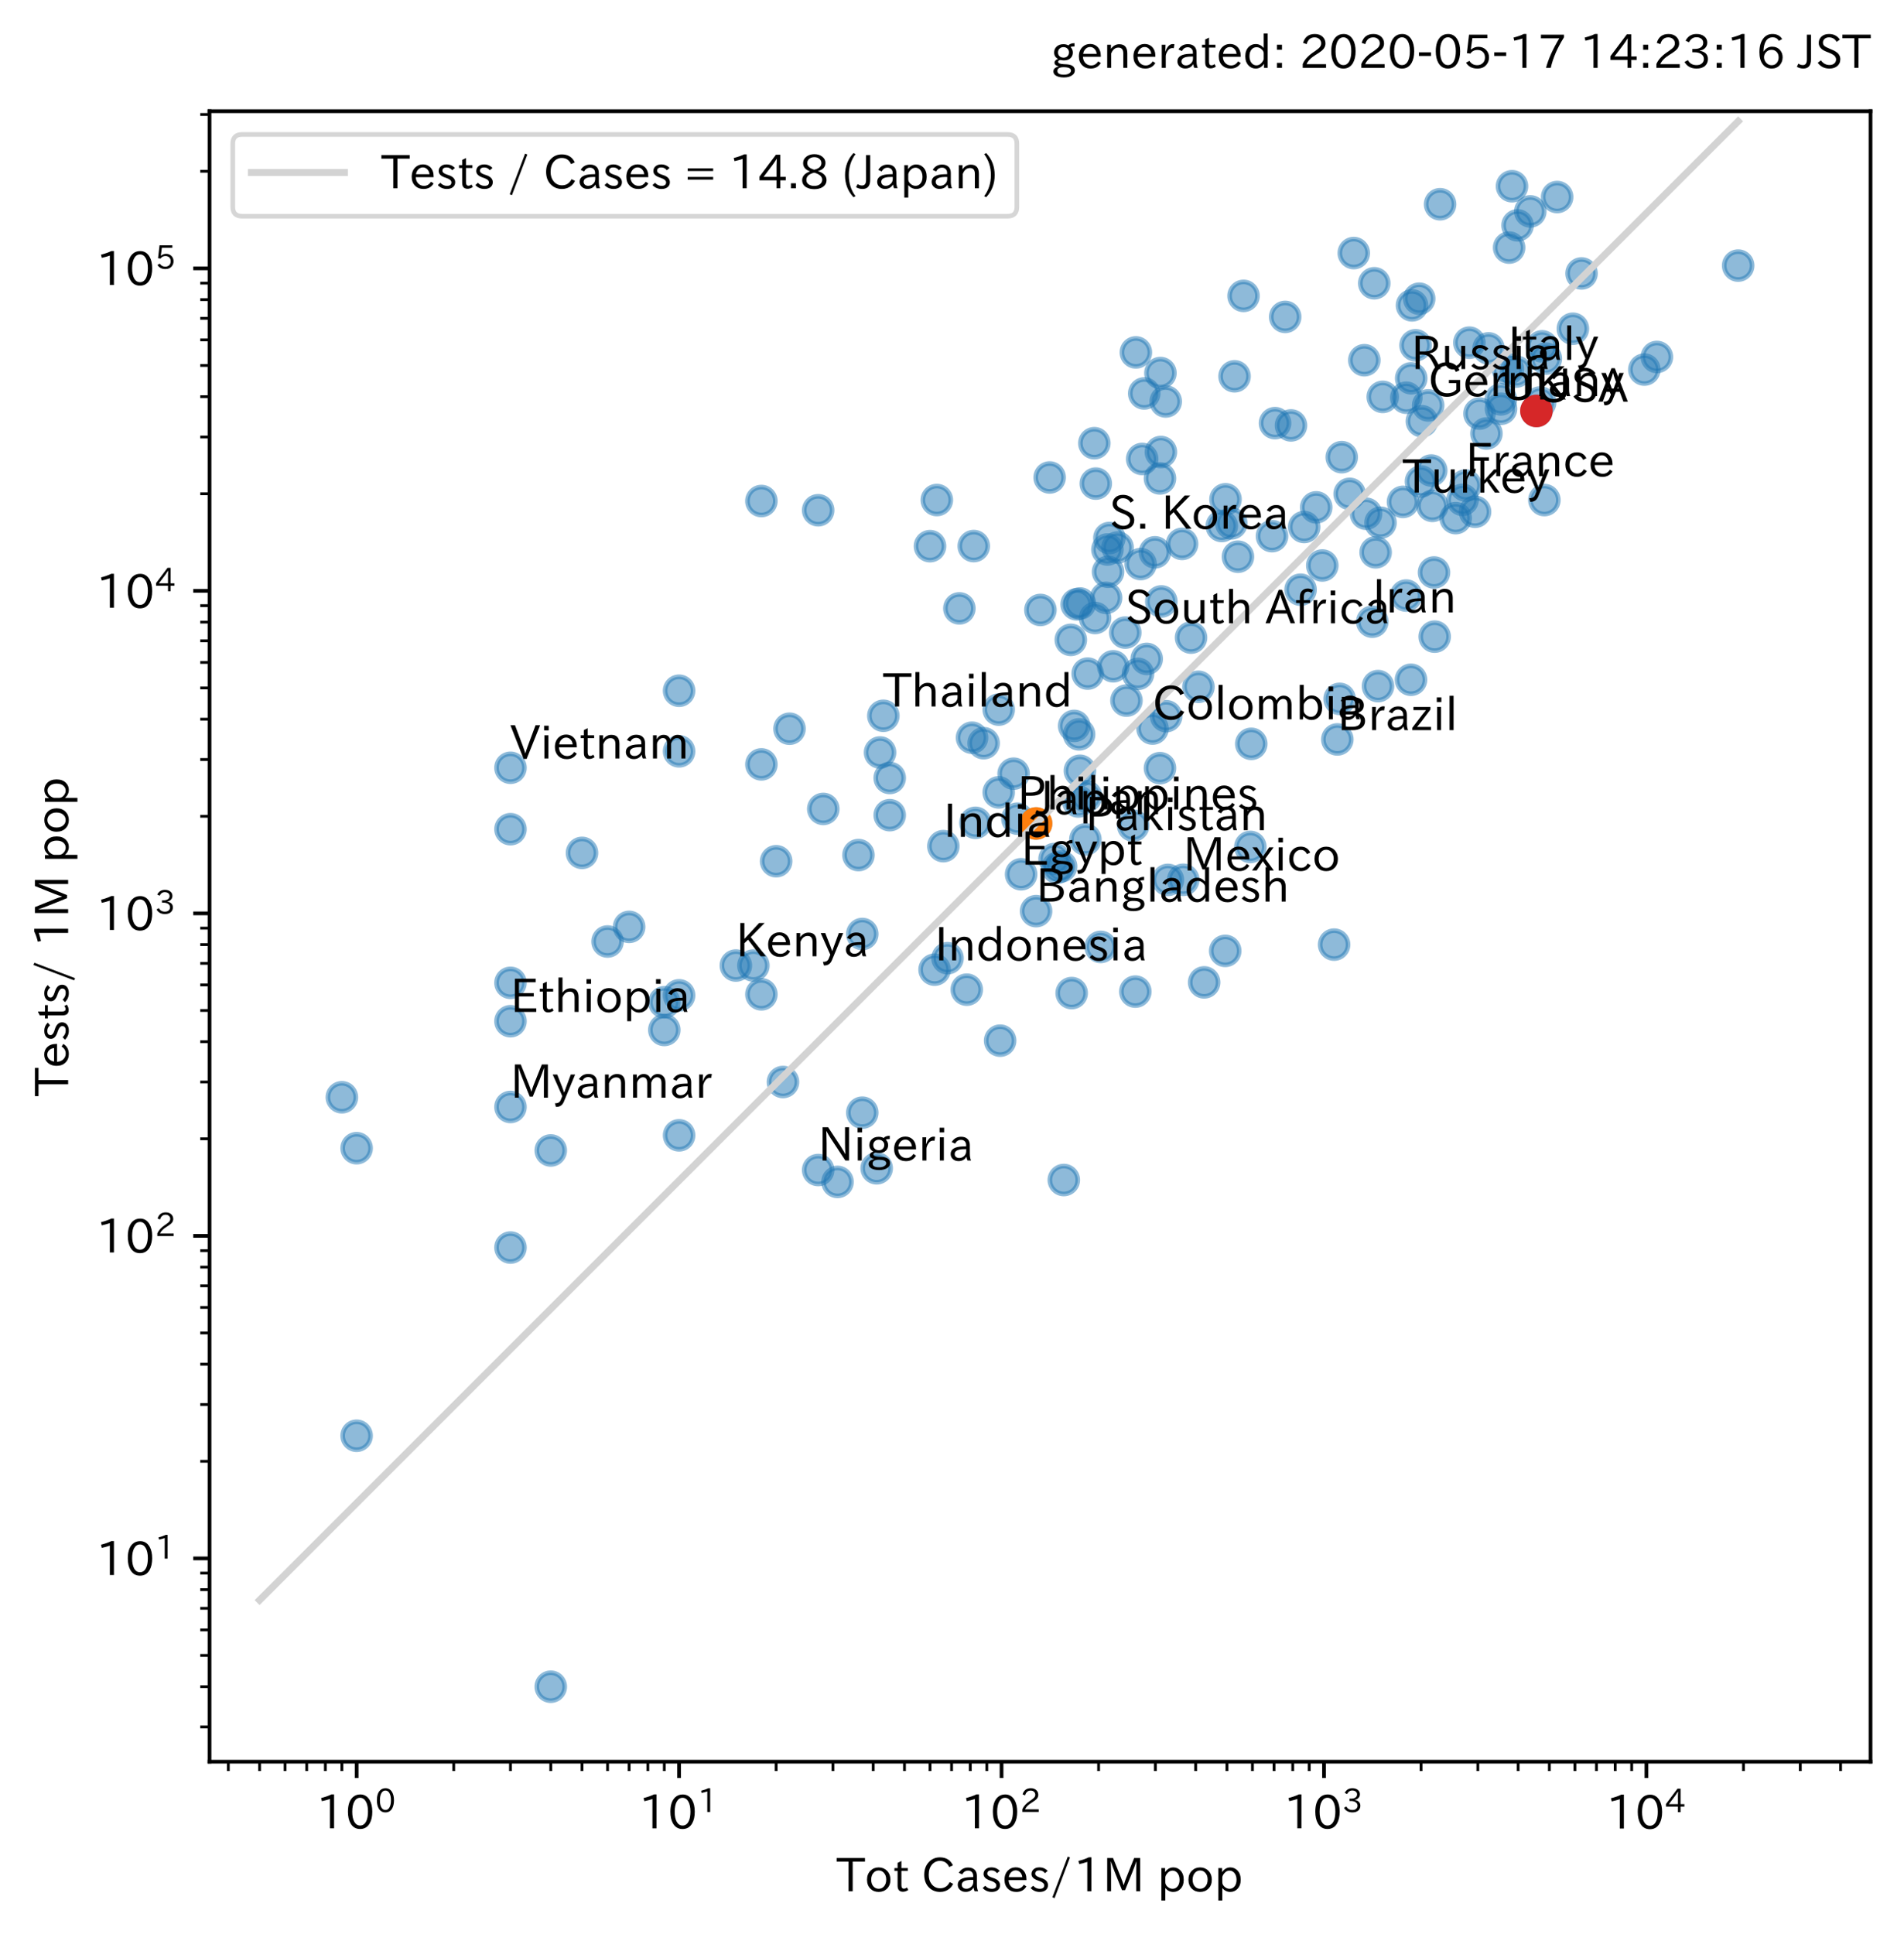 <?xml version="1.0" encoding="utf-8" standalone="no"?>
<!DOCTYPE svg PUBLIC "-//W3C//DTD SVG 1.1//EN"
  "http://www.w3.org/Graphics/SVG/1.1/DTD/svg11.dtd">
<!-- Created with matplotlib (https://matplotlib.org/) -->
<svg height="415.762pt" version="1.1" viewBox="0 0 409.368 415.762" width="409.368pt" xmlns="http://www.w3.org/2000/svg" xmlns:xlink="http://www.w3.org/1999/xlink">
 <defs>
  <style type="text/css">
*{stroke-linecap:butt;stroke-linejoin:round;}
  </style>
 </defs>
 <g id="figure_1">
  <g id="patch_1">
   <path d="M 0 415.762 
L 409.368 415.762 
L 409.368 0 
L 0 0 
z
" style="fill:#ffffff;"/>
  </g>
  <g id="axes_1">
   <g id="patch_2">
    <path d="M 45.048 378.723 
L 402.168 378.723 
L 402.168 23.907 
L 45.048 23.907 
z
" style="fill:#ffffff;"/>
   </g>
   <g id="matplotlib.axis_1">
    <g id="xtick_1">
     <g id="line2d_1">
      <defs>
       <path d="M 0 0 
L 0 3.5 
" id="mb4db9afed6" style="stroke:#000000;stroke-width:0.8;"/>
      </defs>
      <g>
       <use style="stroke:#000000;stroke-width:0.8;" x="76.677" xlink:href="#mb4db9afed6" y="378.723"/>
      </g>
     </g>
     <g id="text_1">
      <!-- $\mathdefault{10^{0}}$ -->
      <defs>
       <path d="M 38.484 0.984 
L 29.688 0.984 
L 29.688 64.109 
Q 21.438 61.281 12.312 59.328 
L 10.688 66.109 
Q 23.734 69.391 32.906 73.922 
L 38.484 73.922 
z
" id="IPAexGothic-49"/>
       <path d="M 31.844 73.828 
Q 45.016 73.828 52.094 61.625 
Q 57.719 51.953 57.719 36.625 
Q 57.719 21.438 52.094 11.578 
Q 45.125 -0.484 31.5 -0.484 
Q 17.922 -0.484 10.938 11.578 
Q 5.328 21.438 5.328 36.719 
Q 5.328 58.016 15.625 67.719 
Q 22.172 73.828 31.844 73.828 
z
M 31.5 66.656 
Q 23.688 66.656 19.188 58.734 
Q 14.594 50.734 14.594 36.625 
Q 14.594 22.75 19.094 14.797 
Q 23.641 6.984 31.5 6.984 
Q 40.922 6.984 45.453 18.016 
Q 48.438 25.344 48.438 37.109 
Q 48.438 50.875 43.844 58.734 
Q 39.203 66.656 31.5 66.656 
z
" id="IPAexGothic-48"/>
      </defs>
      <g transform="translate(67.977 393.213)scale(0.1 -0.1)">
       <use transform="translate(0 0.773)" xlink:href="#IPAexGothic-49"/>
       <use transform="translate(62.988 0.773)" xlink:href="#IPAexGothic-48"/>
       <use transform="translate(126.865 36.32)scale(0.7)" xlink:href="#IPAexGothic-48"/>
      </g>
     </g>
    </g>
    <g id="xtick_2">
     <g id="line2d_2">
      <g>
       <use style="stroke:#000000;stroke-width:0.8;" x="146.006" xlink:href="#mb4db9afed6" y="378.723"/>
      </g>
     </g>
     <g id="text_2">
      <!-- $\mathdefault{10^{1}}$ -->
      <g transform="translate(137.306 393.213)scale(0.1 -0.1)">
       <use transform="translate(0 0.708)" xlink:href="#IPAexGothic-49"/>
       <use transform="translate(62.988 0.708)" xlink:href="#IPAexGothic-48"/>
       <use transform="translate(126.865 36.255)scale(0.7)" xlink:href="#IPAexGothic-49"/>
      </g>
     </g>
    </g>
    <g id="xtick_3">
     <g id="line2d_3">
      <g>
       <use style="stroke:#000000;stroke-width:0.8;" x="215.335" xlink:href="#mb4db9afed6" y="378.723"/>
      </g>
     </g>
     <g id="text_3">
      <!-- $\mathdefault{10^{2}}$ -->
      <defs>
       <path d="M 57.172 0.984 
L 6.984 0.984 
L 6.984 9.281 
Q 12.891 23.047 29.594 34.422 
L 32.375 36.281 
Q 40.922 42.141 43.609 45.406 
Q 46.688 49.266 46.688 53.812 
Q 46.688 58.938 43.062 62.547 
Q 39.062 66.547 32.562 66.547 
Q 19.531 66.547 15.484 52 
L 7.766 54.781 
Q 13.328 73.828 33.062 73.828 
Q 43.844 73.828 50.25 67.438 
Q 55.859 61.672 55.859 53.516 
Q 55.859 47.469 52.25 42.531 
Q 48.922 37.75 36.969 30.281 
L 34.859 29 
Q 19.625 19.578 15.281 8.891 
L 57.172 8.891 
z
" id="IPAexGothic-50"/>
      </defs>
      <g transform="translate(206.635 393.213)scale(0.1 -0.1)">
       <use transform="translate(0 0.773)" xlink:href="#IPAexGothic-49"/>
       <use transform="translate(62.988 0.773)" xlink:href="#IPAexGothic-48"/>
       <use transform="translate(126.865 36.32)scale(0.7)" xlink:href="#IPAexGothic-50"/>
      </g>
     </g>
    </g>
    <g id="xtick_4">
     <g id="line2d_4">
      <g>
       <use style="stroke:#000000;stroke-width:0.8;" x="284.664" xlink:href="#mb4db9afed6" y="378.723"/>
      </g>
     </g>
     <g id="text_4">
      <!-- $\mathdefault{10^{3}}$ -->
      <defs>
       <path d="M 37.203 37.797 
Q 54.781 34.625 54.781 19.969 
Q 54.781 11.188 48.875 5.562 
Q 42.328 -0.484 30.375 -0.484 
Q 12.453 -0.484 4.5 13.766 
L 11.812 17.672 
Q 17.328 6.891 30.281 6.891 
Q 37.891 6.891 42.094 10.797 
Q 46.094 14.5 46.094 20.172 
Q 46.094 26.859 40.094 30.906 
Q 34.625 34.578 25.688 34.578 
L 21.297 34.578 
L 21.297 41.703 
L 25.875 41.703 
Q 34.859 41.703 39.594 45.125 
Q 44.672 48.734 44.672 54.828 
Q 44.672 61.469 38.969 64.656 
Q 35.297 66.844 30.172 66.844 
Q 19.344 66.844 14.109 55.906 
L 6.781 59.422 
Q 14.016 73.828 30.281 73.828 
Q 40.578 73.828 46.969 68.656 
Q 53.375 63.578 53.375 55.219 
Q 53.375 47.312 47.172 42.281 
Q 43.172 39.062 37.203 38.188 
z
" id="IPAexGothic-51"/>
      </defs>
      <g transform="translate(275.964 393.213)scale(0.1 -0.1)">
       <use transform="translate(0 0.773)" xlink:href="#IPAexGothic-49"/>
       <use transform="translate(62.988 0.773)" xlink:href="#IPAexGothic-48"/>
       <use transform="translate(126.865 36.32)scale(0.7)" xlink:href="#IPAexGothic-51"/>
      </g>
     </g>
    </g>
    <g id="xtick_5">
     <g id="line2d_5">
      <g>
       <use style="stroke:#000000;stroke-width:0.8;" x="353.993" xlink:href="#mb4db9afed6" y="378.723"/>
      </g>
     </g>
     <g id="text_5">
      <!-- $\mathdefault{10^{4}}$ -->
      <defs>
       <path d="M 59.578 18.109 
L 47.797 18.109 
L 47.797 0.984 
L 39.797 0.984 
L 39.797 18.109 
L 3.078 18.109 
L 3.078 26.125 
L 38.375 73.094 
L 47.797 73.094 
L 47.797 25.531 
L 59.578 25.531 
z
M 40.281 64.203 
L 39.984 64.203 
Q 35.594 57.125 31.297 51.312 
L 11.859 25.531 
L 39.797 25.531 
L 39.797 49.125 
Q 39.797 54.391 40.281 64.203 
z
" id="IPAexGothic-52"/>
      </defs>
      <g transform="translate(345.293 393.213)scale(0.1 -0.1)">
       <use transform="translate(0 0.287)" xlink:href="#IPAexGothic-49"/>
       <use transform="translate(62.988 0.287)" xlink:href="#IPAexGothic-48"/>
       <use transform="translate(126.865 35.834)scale(0.7)" xlink:href="#IPAexGothic-52"/>
      </g>
     </g>
    </g>
    <g id="xtick_6">
     <g id="line2d_6">
      <defs>
       <path d="M 0 0 
L 0 2 
" id="m4736d954e9" style="stroke:#000000;stroke-width:0.6;"/>
      </defs>
      <g>
       <use style="stroke:#000000;stroke-width:0.6;" x="49.089" xlink:href="#m4736d954e9" y="378.723"/>
      </g>
     </g>
    </g>
    <g id="xtick_7">
     <g id="line2d_7">
      <g>
       <use style="stroke:#000000;stroke-width:0.6;" x="55.807" xlink:href="#m4736d954e9" y="378.723"/>
      </g>
     </g>
    </g>
    <g id="xtick_8">
     <g id="line2d_8">
      <g>
       <use style="stroke:#000000;stroke-width:0.6;" x="61.297" xlink:href="#m4736d954e9" y="378.723"/>
      </g>
     </g>
    </g>
    <g id="xtick_9">
     <g id="line2d_9">
      <g>
       <use style="stroke:#000000;stroke-width:0.6;" x="65.938" xlink:href="#m4736d954e9" y="378.723"/>
      </g>
     </g>
    </g>
    <g id="xtick_10">
     <g id="line2d_10">
      <g>
       <use style="stroke:#000000;stroke-width:0.6;" x="69.959" xlink:href="#m4736d954e9" y="378.723"/>
      </g>
     </g>
    </g>
    <g id="xtick_11">
     <g id="line2d_11">
      <g>
       <use style="stroke:#000000;stroke-width:0.6;" x="73.505" xlink:href="#m4736d954e9" y="378.723"/>
      </g>
     </g>
    </g>
    <g id="xtick_12">
     <g id="line2d_12">
      <g>
       <use style="stroke:#000000;stroke-width:0.6;" x="97.547" xlink:href="#m4736d954e9" y="378.723"/>
      </g>
     </g>
    </g>
    <g id="xtick_13">
     <g id="line2d_13">
      <g>
       <use style="stroke:#000000;stroke-width:0.6;" x="109.756" xlink:href="#m4736d954e9" y="378.723"/>
      </g>
     </g>
    </g>
    <g id="xtick_14">
     <g id="line2d_14">
      <g>
       <use style="stroke:#000000;stroke-width:0.6;" x="118.417" xlink:href="#m4736d954e9" y="378.723"/>
      </g>
     </g>
    </g>
    <g id="xtick_15">
     <g id="line2d_15">
      <g>
       <use style="stroke:#000000;stroke-width:0.6;" x="125.136" xlink:href="#m4736d954e9" y="378.723"/>
      </g>
     </g>
    </g>
    <g id="xtick_16">
     <g id="line2d_16">
      <g>
       <use style="stroke:#000000;stroke-width:0.6;" x="130.626" xlink:href="#m4736d954e9" y="378.723"/>
      </g>
     </g>
    </g>
    <g id="xtick_17">
     <g id="line2d_17">
      <g>
       <use style="stroke:#000000;stroke-width:0.6;" x="135.267" xlink:href="#m4736d954e9" y="378.723"/>
      </g>
     </g>
    </g>
    <g id="xtick_18">
     <g id="line2d_18">
      <g>
       <use style="stroke:#000000;stroke-width:0.6;" x="139.287" xlink:href="#m4736d954e9" y="378.723"/>
      </g>
     </g>
    </g>
    <g id="xtick_19">
     <g id="line2d_19">
      <g>
       <use style="stroke:#000000;stroke-width:0.6;" x="142.834" xlink:href="#m4736d954e9" y="378.723"/>
      </g>
     </g>
    </g>
    <g id="xtick_20">
     <g id="line2d_20">
      <g>
       <use style="stroke:#000000;stroke-width:0.6;" x="166.876" xlink:href="#m4736d954e9" y="378.723"/>
      </g>
     </g>
    </g>
    <g id="xtick_21">
     <g id="line2d_21">
      <g>
       <use style="stroke:#000000;stroke-width:0.6;" x="179.084" xlink:href="#m4736d954e9" y="378.723"/>
      </g>
     </g>
    </g>
    <g id="xtick_22">
     <g id="line2d_22">
      <g>
       <use style="stroke:#000000;stroke-width:0.6;" x="187.746" xlink:href="#m4736d954e9" y="378.723"/>
      </g>
     </g>
    </g>
    <g id="xtick_23">
     <g id="line2d_23">
      <g>
       <use style="stroke:#000000;stroke-width:0.6;" x="194.465" xlink:href="#m4736d954e9" y="378.723"/>
      </g>
     </g>
    </g>
    <g id="xtick_24">
     <g id="line2d_24">
      <g>
       <use style="stroke:#000000;stroke-width:0.6;" x="199.954" xlink:href="#m4736d954e9" y="378.723"/>
      </g>
     </g>
    </g>
    <g id="xtick_25">
     <g id="line2d_25">
      <g>
       <use style="stroke:#000000;stroke-width:0.6;" x="204.596" xlink:href="#m4736d954e9" y="378.723"/>
      </g>
     </g>
    </g>
    <g id="xtick_26">
     <g id="line2d_26">
      <g>
       <use style="stroke:#000000;stroke-width:0.6;" x="208.616" xlink:href="#m4736d954e9" y="378.723"/>
      </g>
     </g>
    </g>
    <g id="xtick_27">
     <g id="line2d_27">
      <g>
       <use style="stroke:#000000;stroke-width:0.6;" x="212.163" xlink:href="#m4736d954e9" y="378.723"/>
      </g>
     </g>
    </g>
    <g id="xtick_28">
     <g id="line2d_28">
      <g>
       <use style="stroke:#000000;stroke-width:0.6;" x="236.205" xlink:href="#m4736d954e9" y="378.723"/>
      </g>
     </g>
    </g>
    <g id="xtick_29">
     <g id="line2d_29">
      <g>
       <use style="stroke:#000000;stroke-width:0.6;" x="248.413" xlink:href="#m4736d954e9" y="378.723"/>
      </g>
     </g>
    </g>
    <g id="xtick_30">
     <g id="line2d_30">
      <g>
       <use style="stroke:#000000;stroke-width:0.6;" x="257.075" xlink:href="#m4736d954e9" y="378.723"/>
      </g>
     </g>
    </g>
    <g id="xtick_31">
     <g id="line2d_31">
      <g>
       <use style="stroke:#000000;stroke-width:0.6;" x="263.794" xlink:href="#m4736d954e9" y="378.723"/>
      </g>
     </g>
    </g>
    <g id="xtick_32">
     <g id="line2d_32">
      <g>
       <use style="stroke:#000000;stroke-width:0.6;" x="269.283" xlink:href="#m4736d954e9" y="378.723"/>
      </g>
     </g>
    </g>
    <g id="xtick_33">
     <g id="line2d_33">
      <g>
       <use style="stroke:#000000;stroke-width:0.6;" x="273.925" xlink:href="#m4736d954e9" y="378.723"/>
      </g>
     </g>
    </g>
    <g id="xtick_34">
     <g id="line2d_34">
      <g>
       <use style="stroke:#000000;stroke-width:0.6;" x="277.945" xlink:href="#m4736d954e9" y="378.723"/>
      </g>
     </g>
    </g>
    <g id="xtick_35">
     <g id="line2d_35">
      <g>
       <use style="stroke:#000000;stroke-width:0.6;" x="281.491" xlink:href="#m4736d954e9" y="378.723"/>
      </g>
     </g>
    </g>
    <g id="xtick_36">
     <g id="line2d_36">
      <g>
       <use style="stroke:#000000;stroke-width:0.6;" x="305.534" xlink:href="#m4736d954e9" y="378.723"/>
      </g>
     </g>
    </g>
    <g id="xtick_37">
     <g id="line2d_37">
      <g>
       <use style="stroke:#000000;stroke-width:0.6;" x="317.742" xlink:href="#m4736d954e9" y="378.723"/>
      </g>
     </g>
    </g>
    <g id="xtick_38">
     <g id="line2d_38">
      <g>
       <use style="stroke:#000000;stroke-width:0.6;" x="326.404" xlink:href="#m4736d954e9" y="378.723"/>
      </g>
     </g>
    </g>
    <g id="xtick_39">
     <g id="line2d_39">
      <g>
       <use style="stroke:#000000;stroke-width:0.6;" x="333.123" xlink:href="#m4736d954e9" y="378.723"/>
      </g>
     </g>
    </g>
    <g id="xtick_40">
     <g id="line2d_40">
      <g>
       <use style="stroke:#000000;stroke-width:0.6;" x="338.612" xlink:href="#m4736d954e9" y="378.723"/>
      </g>
     </g>
    </g>
    <g id="xtick_41">
     <g id="line2d_41">
      <g>
       <use style="stroke:#000000;stroke-width:0.6;" x="343.253" xlink:href="#m4736d954e9" y="378.723"/>
      </g>
     </g>
    </g>
    <g id="xtick_42">
     <g id="line2d_42">
      <g>
       <use style="stroke:#000000;stroke-width:0.6;" x="347.274" xlink:href="#m4736d954e9" y="378.723"/>
      </g>
     </g>
    </g>
    <g id="xtick_43">
     <g id="line2d_43">
      <g>
       <use style="stroke:#000000;stroke-width:0.6;" x="350.82" xlink:href="#m4736d954e9" y="378.723"/>
      </g>
     </g>
    </g>
    <g id="xtick_44">
     <g id="line2d_44">
      <g>
       <use style="stroke:#000000;stroke-width:0.6;" x="374.863" xlink:href="#m4736d954e9" y="378.723"/>
      </g>
     </g>
    </g>
    <g id="xtick_45">
     <g id="line2d_45">
      <g>
       <use style="stroke:#000000;stroke-width:0.6;" x="387.071" xlink:href="#m4736d954e9" y="378.723"/>
      </g>
     </g>
    </g>
    <g id="xtick_46">
     <g id="line2d_46">
      <g>
       <use style="stroke:#000000;stroke-width:0.6;" x="395.733" xlink:href="#m4736d954e9" y="378.723"/>
      </g>
     </g>
    </g>
    <g id="text_6">
     <!-- Tot Cases/1M pop -->
     <defs>
      <path d="M 60.406 64.703 
L 33.984 64.703 
L 33.984 0.984 
L 25.094 0.984 
L 25.094 64.703 
L -0.484 64.703 
L -0.484 72.406 
L 60.406 72.406 
z
" id="IPAexGothic-84"/>
      <path d="M 29.984 52.203 
Q 40.531 52.203 47.75 45.125 
Q 55.172 37.703 55.172 25.594 
Q 55.172 13.875 47.906 6.594 
Q 40.766 -0.484 29.984 -0.484 
Q 19.188 -0.484 12.203 6.5 
Q 4.891 13.766 4.891 25.875 
Q 4.891 37.703 12.312 45.125 
Q 19.391 52.203 29.984 52.203 
z
M 29.984 45.609 
Q 23.734 45.609 19.391 41.109 
Q 13.875 35.594 13.875 25.781 
Q 13.875 16.109 19.281 10.688 
Q 23.688 6.297 29.984 6.297 
Q 36.422 6.297 40.766 10.797 
Q 46.188 16.219 46.188 26.125 
Q 46.188 35.453 40.672 41.109 
Q 36.188 45.609 29.984 45.609 
z
" id="IPAexGothic-111"/>
      <path d="M 33.203 3.766 
Q 27.641 -0.094 21.828 -0.094 
Q 10.203 -0.094 10.203 12.984 
L 10.203 44.672 
L 3.422 44.672 
L 3.422 50.781 
L 10.203 50.781 
L 10.203 61.969 
L 18.406 66.062 
L 18.406 50.781 
L 32.234 50.781 
L 32.234 44.672 
L 18.406 44.672 
L 18.406 14.156 
Q 18.406 6.5 23.641 6.5 
Q 27.156 6.5 30.328 9.188 
z
" id="IPAexGothic-116"/>
      <path id="IPAexGothic-160"/>
      <path d="M 68.016 17 
Q 65.328 10.844 60.297 6.688 
Q 51.766 -0.484 39.984 -0.484 
Q 24.812 -0.484 14.984 10.203 
Q 5.906 20.219 5.906 36.422 
Q 5.906 53.219 15.828 63.719 
Q 25.297 73.828 39.594 73.828 
Q 59.578 73.828 67.531 56.688 
L 59.516 52.984 
Q 53.516 66.219 39.703 66.219 
Q 29.547 66.219 22.703 58.5 
Q 15.531 50.25 15.531 36.281 
Q 15.531 24.219 21.625 16.5 
Q 28.766 7.375 40.047 7.375 
Q 54 7.375 60.594 20.609 
z
" id="IPAexGothic-67"/>
      <path d="M 49.312 0.984 
L 41.75 0.984 
Q 39.984 4.734 39.547 8.688 
L 39.203 8.688 
Q 33.547 -0.391 22.312 -0.391 
Q 14.594 -0.391 9.719 4.5 
Q 5.422 8.797 5.422 14.984 
Q 5.422 30.422 32.031 31.203 
L 38.719 31.391 
L 38.719 33.984 
Q 38.719 39.203 35.75 42.188 
Q 32.625 45.312 27.734 45.312 
Q 19.344 45.312 15.141 37.156 
L 7.719 40.578 
Q 14.656 52 27.938 52 
Q 37.109 52 42.047 46.875 
Q 46.625 42.281 46.625 33.891 
L 46.625 15.578 
Q 46.625 6.25 49.312 0.984 
z
M 38.922 25.391 
L 33.453 25.297 
Q 14.109 24.859 14.109 14.891 
Q 14.109 11.375 16.406 9.078 
Q 19.234 6.297 23.828 6.297 
Q 30.219 6.297 34.906 10.984 
Q 38.922 15.141 38.922 21 
z
" id="IPAexGothic-97"/>
      <path d="M 34.906 39.797 
Q 30.281 45.797 23.188 45.797 
Q 13.922 45.797 13.922 38.672 
Q 13.922 33.641 23.922 30.375 
L 27.203 29.297 
Q 41.406 24.656 41.406 13.969 
Q 41.406 6.781 35.5 2.688 
Q 30.812 -0.484 23.391 -0.484 
Q 11.969 -0.484 4 7.859 
L 9.422 12.797 
Q 15.578 6.203 23.688 6.203 
Q 33.297 6.203 33.297 13.672 
Q 33.297 19.344 22.703 23.094 
L 19.281 24.266 
Q 5.906 28.953 5.906 37.984 
Q 5.906 43.703 9.812 47.609 
Q 14.5 52.297 22.703 52.297 
Q 33.688 52.297 40.719 44.672 
z
" id="IPAexGothic-115"/>
      <path d="M 13.484 24.906 
Q 13.922 16.266 18.891 11.281 
Q 23.969 6.203 31.203 6.203 
Q 40.719 6.203 46.297 15.094 
L 51.906 11.375 
Q 44.828 -0.484 30.172 -0.484 
Q 19.094 -0.484 11.969 6.594 
Q 4.781 13.812 4.781 25.641 
Q 4.781 38.188 12.312 45.703 
Q 19 52.391 29 52.391 
Q 38.422 52.391 44.781 46.188 
Q 51.906 38.969 51.906 26.906 
L 51.906 24.906 
z
M 43.062 31.203 
Q 42.328 37.984 38.281 41.891 
Q 34.281 45.906 28.812 45.906 
Q 22.469 45.906 17.969 40.484 
Q 14.891 36.812 13.969 31.203 
z
" id="IPAexGothic-101"/>
      <path d="M 42.484 73.578 
L 9.375 -13.812 
L 4.688 -11.922 
L 37.703 75.484 
z
" id="IPAexGothic-47"/>
      <path d="M 80.422 0.984 
L 71.828 0.984 
L 71.828 39.594 
Q 71.828 51.266 72.406 64.594 
L 72.016 64.594 
Q 68.062 53.266 63.531 41.797 
L 47.906 3.266 
L 41.406 3.266 
L 25.641 42.578 
Q 20.75 54.781 17.625 64.703 
L 17.234 64.703 
Q 17.828 48.922 17.828 39.891 
L 17.828 0.984 
L 9.516 0.984 
L 9.516 72.406 
L 22.125 72.406 
L 39.109 30.375 
Q 42.141 23 44.828 14.156 
L 45.125 14.156 
Q 47.312 22.125 50.531 30.172 
L 67.438 72.406 
L 80.422 72.406 
z
" id="IPAexGothic-77"/>
      <path id="IPAexGothic-32"/>
      <path d="M 16.797 42 
Q 23.828 52.203 34.469 52.203 
Q 43.266 52.203 49.562 45.906 
Q 56.891 38.578 56.891 25.688 
Q 56.891 13.141 49.656 5.812 
Q 43.359 -0.484 34.375 -0.484 
Q 24.516 -0.484 17.281 7.766 
L 17.281 -19 
L 8.797 -19 
L 8.797 50.781 
L 16.797 50.781 
z
M 17.281 30.469 
L 17.281 20.172 
Q 17.281 14.016 23.688 9.375 
Q 27.984 6.297 32.906 6.297 
Q 38.578 6.297 42.578 10.297 
Q 47.906 15.578 47.906 25.484 
Q 47.906 34.375 43.5 39.984 
Q 39.109 45.312 32.812 45.312 
Q 25.875 45.312 20.906 38.812 
Q 17.281 34.125 17.281 30.469 
z
" id="IPAexGothic-112"/>
     </defs>
     <g transform="translate(179.933 406.662)scale(0.1 -0.1)">
      <use xlink:href="#IPAexGothic-84"/>
      <use x="59.912" xlink:href="#IPAexGothic-111"/>
      <use x="120.312" xlink:href="#IPAexGothic-116"/>
      <use x="154.932" xlink:href="#IPAexGothic-160"/>
      <use x="181.934" xlink:href="#IPAexGothic-67"/>
      <use x="254.443" xlink:href="#IPAexGothic-97"/>
      <use x="309.424" xlink:href="#IPAexGothic-115"/>
      <use x="355.615" xlink:href="#IPAexGothic-101"/>
      <use x="412.5" xlink:href="#IPAexGothic-115"/>
      <use x="458.691" xlink:href="#IPAexGothic-47"/>
      <use x="508.691" xlink:href="#IPAexGothic-49"/>
      <use x="571.68" xlink:href="#IPAexGothic-77"/>
      <use x="661.865" xlink:href="#IPAexGothic-32"/>
      <use x="688.867" xlink:href="#IPAexGothic-112"/>
      <use x="750.977" xlink:href="#IPAexGothic-111"/>
      <use x="811.377" xlink:href="#IPAexGothic-112"/>
     </g>
    </g>
   </g>
   <g id="matplotlib.axis_2">
    <g id="ytick_1">
     <g id="line2d_47">
      <defs>
       <path d="M 0 0 
L -3.5 0 
" id="mc9ee0b83d8" style="stroke:#000000;stroke-width:0.8;"/>
      </defs>
      <g>
       <use style="stroke:#000000;stroke-width:0.8;" x="45.048" xlink:href="#mc9ee0b83d8" y="335.006"/>
      </g>
     </g>
     <g id="text_7">
      <!-- $\mathdefault{10^{1}}$ -->
      <g transform="translate(20.648 338.751)scale(0.1 -0.1)">
       <use transform="translate(0 0.708)" xlink:href="#IPAexGothic-49"/>
       <use transform="translate(62.988 0.708)" xlink:href="#IPAexGothic-48"/>
       <use transform="translate(126.865 36.255)scale(0.7)" xlink:href="#IPAexGothic-49"/>
      </g>
     </g>
    </g>
    <g id="ytick_2">
     <g id="line2d_48">
      <g>
       <use style="stroke:#000000;stroke-width:0.8;" x="45.048" xlink:href="#mc9ee0b83d8" y="265.677"/>
      </g>
     </g>
     <g id="text_8">
      <!-- $\mathdefault{10^{2}}$ -->
      <g transform="translate(20.648 269.422)scale(0.1 -0.1)">
       <use transform="translate(0 0.773)" xlink:href="#IPAexGothic-49"/>
       <use transform="translate(62.988 0.773)" xlink:href="#IPAexGothic-48"/>
       <use transform="translate(126.865 36.32)scale(0.7)" xlink:href="#IPAexGothic-50"/>
      </g>
     </g>
    </g>
    <g id="ytick_3">
     <g id="line2d_49">
      <g>
       <use style="stroke:#000000;stroke-width:0.8;" x="45.048" xlink:href="#mc9ee0b83d8" y="196.348"/>
      </g>
     </g>
     <g id="text_9">
      <!-- $\mathdefault{10^{3}}$ -->
      <g transform="translate(20.648 200.094)scale(0.1 -0.1)">
       <use transform="translate(0 0.773)" xlink:href="#IPAexGothic-49"/>
       <use transform="translate(62.988 0.773)" xlink:href="#IPAexGothic-48"/>
       <use transform="translate(126.865 36.32)scale(0.7)" xlink:href="#IPAexGothic-51"/>
      </g>
     </g>
    </g>
    <g id="ytick_4">
     <g id="line2d_50">
      <g>
       <use style="stroke:#000000;stroke-width:0.8;" x="45.048" xlink:href="#mc9ee0b83d8" y="127.019"/>
      </g>
     </g>
     <g id="text_10">
      <!-- $\mathdefault{10^{4}}$ -->
      <g transform="translate(20.648 130.765)scale(0.1 -0.1)">
       <use transform="translate(0 0.287)" xlink:href="#IPAexGothic-49"/>
       <use transform="translate(62.988 0.287)" xlink:href="#IPAexGothic-48"/>
       <use transform="translate(126.865 35.834)scale(0.7)" xlink:href="#IPAexGothic-52"/>
      </g>
     </g>
    </g>
    <g id="ytick_5">
     <g id="line2d_51">
      <g>
       <use style="stroke:#000000;stroke-width:0.8;" x="45.048" xlink:href="#mc9ee0b83d8" y="57.691"/>
      </g>
     </g>
     <g id="text_11">
      <!-- $\mathdefault{10^{5}}$ -->
      <defs>
       <path d="M 18.406 40.672 
Q 25.531 46.297 33.938 46.297 
Q 44 46.297 50.641 39.5 
Q 56.844 33.016 56.844 23.391 
Q 56.844 14.656 51.516 8.016 
Q 44.828 -0.484 31.734 -0.484 
Q 14.984 -0.484 7.328 12.25 
L 14.656 16.062 
Q 20.453 6.781 31.453 6.781 
Q 38.531 6.781 43.266 11.188 
Q 48.141 15.828 48.141 23.484 
Q 48.141 30.719 43.844 35.016 
Q 39.359 39.5 32.125 39.5 
Q 21.969 39.5 16.75 31.688 
L 9.234 32.672 
L 13.812 72.406 
L 53.219 72.406 
L 53.219 64.891 
L 20.953 64.891 
L 17.719 40.672 
z
" id="IPAexGothic-53"/>
      </defs>
      <g transform="translate(20.648 61.436)scale(0.1 -0.1)">
       <use transform="translate(0 0.769)" xlink:href="#IPAexGothic-49"/>
       <use transform="translate(62.988 0.769)" xlink:href="#IPAexGothic-48"/>
       <use transform="translate(126.865 36.316)scale(0.7)" xlink:href="#IPAexGothic-53"/>
      </g>
     </g>
    </g>
    <g id="ytick_6">
     <g id="line2d_52">
      <defs>
       <path d="M 0 0 
L -2 0 
" id="ma77f3886e1" style="stroke:#000000;stroke-width:0.6;"/>
      </defs>
      <g>
       <use style="stroke:#000000;stroke-width:0.6;" x="45.048" xlink:href="#ma77f3886e1" y="371.256"/>
      </g>
     </g>
    </g>
    <g id="ytick_7">
     <g id="line2d_53">
      <g>
       <use style="stroke:#000000;stroke-width:0.6;" x="45.048" xlink:href="#ma77f3886e1" y="362.595"/>
      </g>
     </g>
    </g>
    <g id="ytick_8">
     <g id="line2d_54">
      <g>
       <use style="stroke:#000000;stroke-width:0.6;" x="45.048" xlink:href="#ma77f3886e1" y="355.876"/>
      </g>
     </g>
    </g>
    <g id="ytick_9">
     <g id="line2d_55">
      <g>
       <use style="stroke:#000000;stroke-width:0.6;" x="45.048" xlink:href="#ma77f3886e1" y="350.386"/>
      </g>
     </g>
    </g>
    <g id="ytick_10">
     <g id="line2d_56">
      <g>
       <use style="stroke:#000000;stroke-width:0.6;" x="45.048" xlink:href="#ma77f3886e1" y="345.745"/>
      </g>
     </g>
    </g>
    <g id="ytick_11">
     <g id="line2d_57">
      <g>
       <use style="stroke:#000000;stroke-width:0.6;" x="45.048" xlink:href="#ma77f3886e1" y="341.725"/>
      </g>
     </g>
    </g>
    <g id="ytick_12">
     <g id="line2d_58">
      <g>
       <use style="stroke:#000000;stroke-width:0.6;" x="45.048" xlink:href="#ma77f3886e1" y="338.178"/>
      </g>
     </g>
    </g>
    <g id="ytick_13">
     <g id="line2d_59">
      <g>
       <use style="stroke:#000000;stroke-width:0.6;" x="45.048" xlink:href="#ma77f3886e1" y="314.136"/>
      </g>
     </g>
    </g>
    <g id="ytick_14">
     <g id="line2d_60">
      <g>
       <use style="stroke:#000000;stroke-width:0.6;" x="45.048" xlink:href="#ma77f3886e1" y="301.928"/>
      </g>
     </g>
    </g>
    <g id="ytick_15">
     <g id="line2d_61">
      <g>
       <use style="stroke:#000000;stroke-width:0.6;" x="45.048" xlink:href="#ma77f3886e1" y="293.266"/>
      </g>
     </g>
    </g>
    <g id="ytick_16">
     <g id="line2d_62">
      <g>
       <use style="stroke:#000000;stroke-width:0.6;" x="45.048" xlink:href="#ma77f3886e1" y="286.547"/>
      </g>
     </g>
    </g>
    <g id="ytick_17">
     <g id="line2d_63">
      <g>
       <use style="stroke:#000000;stroke-width:0.6;" x="45.048" xlink:href="#ma77f3886e1" y="281.058"/>
      </g>
     </g>
    </g>
    <g id="ytick_18">
     <g id="line2d_64">
      <g>
       <use style="stroke:#000000;stroke-width:0.6;" x="45.048" xlink:href="#ma77f3886e1" y="276.416"/>
      </g>
     </g>
    </g>
    <g id="ytick_19">
     <g id="line2d_65">
      <g>
       <use style="stroke:#000000;stroke-width:0.6;" x="45.048" xlink:href="#ma77f3886e1" y="272.396"/>
      </g>
     </g>
    </g>
    <g id="ytick_20">
     <g id="line2d_66">
      <g>
       <use style="stroke:#000000;stroke-width:0.6;" x="45.048" xlink:href="#ma77f3886e1" y="268.849"/>
      </g>
     </g>
    </g>
    <g id="ytick_21">
     <g id="line2d_67">
      <g>
       <use style="stroke:#000000;stroke-width:0.6;" x="45.048" xlink:href="#ma77f3886e1" y="244.807"/>
      </g>
     </g>
    </g>
    <g id="ytick_22">
     <g id="line2d_68">
      <g>
       <use style="stroke:#000000;stroke-width:0.6;" x="45.048" xlink:href="#ma77f3886e1" y="232.599"/>
      </g>
     </g>
    </g>
    <g id="ytick_23">
     <g id="line2d_69">
      <g>
       <use style="stroke:#000000;stroke-width:0.6;" x="45.048" xlink:href="#ma77f3886e1" y="223.937"/>
      </g>
     </g>
    </g>
    <g id="ytick_24">
     <g id="line2d_70">
      <g>
       <use style="stroke:#000000;stroke-width:0.6;" x="45.048" xlink:href="#ma77f3886e1" y="217.218"/>
      </g>
     </g>
    </g>
    <g id="ytick_25">
     <g id="line2d_71">
      <g>
       <use style="stroke:#000000;stroke-width:0.6;" x="45.048" xlink:href="#ma77f3886e1" y="211.729"/>
      </g>
     </g>
    </g>
    <g id="ytick_26">
     <g id="line2d_72">
      <g>
       <use style="stroke:#000000;stroke-width:0.6;" x="45.048" xlink:href="#ma77f3886e1" y="207.087"/>
      </g>
     </g>
    </g>
    <g id="ytick_27">
     <g id="line2d_73">
      <g>
       <use style="stroke:#000000;stroke-width:0.6;" x="45.048" xlink:href="#ma77f3886e1" y="203.067"/>
      </g>
     </g>
    </g>
    <g id="ytick_28">
     <g id="line2d_74">
      <g>
       <use style="stroke:#000000;stroke-width:0.6;" x="45.048" xlink:href="#ma77f3886e1" y="199.521"/>
      </g>
     </g>
    </g>
    <g id="ytick_29">
     <g id="line2d_75">
      <g>
       <use style="stroke:#000000;stroke-width:0.6;" x="45.048" xlink:href="#ma77f3886e1" y="175.478"/>
      </g>
     </g>
    </g>
    <g id="ytick_30">
     <g id="line2d_76">
      <g>
       <use style="stroke:#000000;stroke-width:0.6;" x="45.048" xlink:href="#ma77f3886e1" y="163.27"/>
      </g>
     </g>
    </g>
    <g id="ytick_31">
     <g id="line2d_77">
      <g>
       <use style="stroke:#000000;stroke-width:0.6;" x="45.048" xlink:href="#ma77f3886e1" y="154.608"/>
      </g>
     </g>
    </g>
    <g id="ytick_32">
     <g id="line2d_78">
      <g>
       <use style="stroke:#000000;stroke-width:0.6;" x="45.048" xlink:href="#ma77f3886e1" y="147.889"/>
      </g>
     </g>
    </g>
    <g id="ytick_33">
     <g id="line2d_79">
      <g>
       <use style="stroke:#000000;stroke-width:0.6;" x="45.048" xlink:href="#ma77f3886e1" y="142.4"/>
      </g>
     </g>
    </g>
    <g id="ytick_34">
     <g id="line2d_80">
      <g>
       <use style="stroke:#000000;stroke-width:0.6;" x="45.048" xlink:href="#ma77f3886e1" y="137.759"/>
      </g>
     </g>
    </g>
    <g id="ytick_35">
     <g id="line2d_81">
      <g>
       <use style="stroke:#000000;stroke-width:0.6;" x="45.048" xlink:href="#ma77f3886e1" y="133.738"/>
      </g>
     </g>
    </g>
    <g id="ytick_36">
     <g id="line2d_82">
      <g>
       <use style="stroke:#000000;stroke-width:0.6;" x="45.048" xlink:href="#ma77f3886e1" y="130.192"/>
      </g>
     </g>
    </g>
    <g id="ytick_37">
     <g id="line2d_83">
      <g>
       <use style="stroke:#000000;stroke-width:0.6;" x="45.048" xlink:href="#ma77f3886e1" y="106.149"/>
      </g>
     </g>
    </g>
    <g id="ytick_38">
     <g id="line2d_84">
      <g>
       <use style="stroke:#000000;stroke-width:0.6;" x="45.048" xlink:href="#ma77f3886e1" y="93.941"/>
      </g>
     </g>
    </g>
    <g id="ytick_39">
     <g id="line2d_85">
      <g>
       <use style="stroke:#000000;stroke-width:0.6;" x="45.048" xlink:href="#ma77f3886e1" y="85.279"/>
      </g>
     </g>
    </g>
    <g id="ytick_40">
     <g id="line2d_86">
      <g>
       <use style="stroke:#000000;stroke-width:0.6;" x="45.048" xlink:href="#ma77f3886e1" y="78.561"/>
      </g>
     </g>
    </g>
    <g id="ytick_41">
     <g id="line2d_87">
      <g>
       <use style="stroke:#000000;stroke-width:0.6;" x="45.048" xlink:href="#ma77f3886e1" y="73.071"/>
      </g>
     </g>
    </g>
    <g id="ytick_42">
     <g id="line2d_88">
      <g>
       <use style="stroke:#000000;stroke-width:0.6;" x="45.048" xlink:href="#ma77f3886e1" y="68.43"/>
      </g>
     </g>
    </g>
    <g id="ytick_43">
     <g id="line2d_89">
      <g>
       <use style="stroke:#000000;stroke-width:0.6;" x="45.048" xlink:href="#ma77f3886e1" y="64.409"/>
      </g>
     </g>
    </g>
    <g id="ytick_44">
     <g id="line2d_90">
      <g>
       <use style="stroke:#000000;stroke-width:0.6;" x="45.048" xlink:href="#ma77f3886e1" y="60.863"/>
      </g>
     </g>
    </g>
    <g id="ytick_45">
     <g id="line2d_91">
      <g>
       <use style="stroke:#000000;stroke-width:0.6;" x="45.048" xlink:href="#ma77f3886e1" y="36.82"/>
      </g>
     </g>
    </g>
    <g id="ytick_46">
     <g id="line2d_92">
      <g>
       <use style="stroke:#000000;stroke-width:0.6;" x="45.048" xlink:href="#ma77f3886e1" y="24.612"/>
      </g>
     </g>
    </g>
    <g id="text_12">
     <!-- Tests/ 1M pop -->
     <g transform="translate(14.748 235.594)rotate(-90)scale(0.1 -0.1)">
      <use xlink:href="#IPAexGothic-84"/>
      <use x="59.912" xlink:href="#IPAexGothic-101"/>
      <use x="116.797" xlink:href="#IPAexGothic-115"/>
      <use x="162.988" xlink:href="#IPAexGothic-116"/>
      <use x="197.607" xlink:href="#IPAexGothic-115"/>
      <use x="243.799" xlink:href="#IPAexGothic-47"/>
      <use x="293.799" xlink:href="#IPAexGothic-32"/>
      <use x="320.801" xlink:href="#IPAexGothic-49"/>
      <use x="383.789" xlink:href="#IPAexGothic-77"/>
      <use x="473.975" xlink:href="#IPAexGothic-32"/>
      <use x="500.977" xlink:href="#IPAexGothic-112"/>
      <use x="563.086" xlink:href="#IPAexGothic-111"/>
      <use x="623.486" xlink:href="#IPAexGothic-112"/>
     </g>
    </g>
   </g>
   <g id="line2d_93">
    <defs>
     <path d="M 0 3 
C 0.796 3 1.559 2.684 2.121 2.121 
C 2.684 1.559 3 0.796 3 0 
C 3 -0.796 2.684 -1.559 2.121 -2.121 
C 1.559 -2.684 0.796 -3 0 -3 
C -0.796 -3 -1.559 -2.684 -2.121 -2.121 
C -2.684 -1.559 -3 -0.796 -3 0 
C -3 0.796 -2.684 1.559 -2.121 2.121 
C -1.559 2.684 -0.796 3 0 3 
z
" id="md787df3994" style="stroke:#1f77b4;stroke-opacity:0.5;"/>
    </defs>
    <g clip-path="url(#p91a9b24194)">
     <use style="fill:#1f77b4;fill-opacity:0.5;stroke:#1f77b4;stroke-opacity:0.5;" x="330.336" xlink:href="#md787df3994" y="88.346"/>
     <use style="fill:#1f77b4;fill-opacity:0.5;stroke:#1f77b4;stroke-opacity:0.5;" x="338.177" xlink:href="#md787df3994" y="70.672"/>
     <use style="fill:#1f77b4;fill-opacity:0.5;stroke:#1f77b4;stroke-opacity:0.5;" x="303.414" xlink:href="#md787df3994" y="81.325"/>
     <use style="fill:#1f77b4;fill-opacity:0.5;stroke:#1f77b4;stroke-opacity:0.5;" x="322.726" xlink:href="#md787df3994" y="87.875"/>
     <use style="fill:#1f77b4;fill-opacity:0.5;stroke:#1f77b4;stroke-opacity:0.5;" x="287.534" xlink:href="#md787df3994" y="158.957"/>
     <use style="fill:#1f77b4;fill-opacity:0.5;stroke:#1f77b4;stroke-opacity:0.5;" x="324.195" xlink:href="#md787df3994" y="79.355"/>
     <use style="fill:#1f77b4;fill-opacity:0.5;stroke:#1f77b4;stroke-opacity:0.5;" x="315.111" xlink:href="#md787df3994" y="104.369"/>
     <use style="fill:#1f77b4;fill-opacity:0.5;stroke:#1f77b4;stroke-opacity:0.5;" x="307.06" xlink:href="#md787df3994" y="87.154"/>
     <use style="fill:#1f77b4;fill-opacity:0.5;stroke:#1f77b4;stroke-opacity:0.5;" x="301.651" xlink:href="#md787df3994" y="107.894"/>
     <use style="fill:#1f77b4;fill-opacity:0.5;stroke:#1f77b4;stroke-opacity:0.5;" x="295.052" xlink:href="#md787df3994" y="133.655"/>
     <use style="fill:#1f77b4;fill-opacity:0.5;stroke:#1f77b4;stroke-opacity:0.5;" x="202.824" xlink:href="#md787df3994" y="181.897"/>
     <use style="fill:#1f77b4;fill-opacity:0.5;stroke:#1f77b4;stroke-opacity:0.5;" x="314.458" xlink:href="#md787df3994" y="107.448"/>
     <use style="fill:#1f77b4;fill-opacity:0.5;stroke:#1f77b4;stroke-opacity:0.5;" x="305.714" xlink:href="#md787df3994" y="90.558"/>
     <use style="fill:#1f77b4;fill-opacity:0.5;stroke:#1f77b4;stroke-opacity:0.5;" x="331.559" xlink:href="#md787df3994" y="74.456"/>
     <use style="fill:#1f77b4;fill-opacity:0.5;stroke:#1f77b4;stroke-opacity:0.5;" x="296.812" xlink:href="#md787df3994" y="112.368"/>
     <use style="fill:#1f77b4;fill-opacity:0.5;stroke:#1f77b4;stroke-opacity:0.5;" x="254.4" xlink:href="#md787df3994" y="189.128"/>
     <use style="fill:#1f77b4;fill-opacity:0.5;stroke:#1f77b4;stroke-opacity:0.5;" x="312.978" xlink:href="#md787df3994" y="111.383"/>
     <use style="fill:#1f77b4;fill-opacity:0.5;stroke:#1f77b4;stroke-opacity:0.5;" x="307.976" xlink:href="#md787df3994" y="108.748"/>
     <use style="fill:#1f77b4;fill-opacity:0.5;stroke:#1f77b4;stroke-opacity:0.5;" x="233.365" xlink:href="#md787df3994" y="180.46"/>
     <use style="fill:#1f77b4;fill-opacity:0.5;stroke:#1f77b4;stroke-opacity:0.5;" x="303.365" xlink:href="#md787df3994" y="146.129"/>
     <use style="fill:#1f77b4;fill-opacity:0.5;stroke:#1f77b4;stroke-opacity:0.5;" x="356.237" xlink:href="#md787df3994" y="76.739"/>
     <use style="fill:#1f77b4;fill-opacity:0.5;stroke:#1f77b4;stroke-opacity:0.5;" x="322.692" xlink:href="#md787df3994" y="85.851"/>
     <use style="fill:#1f77b4;fill-opacity:0.5;stroke:#1f77b4;stroke-opacity:0.5;" x="317.144" xlink:href="#md787df3994" y="110.017"/>
     <use style="fill:#1f77b4;fill-opacity:0.5;stroke:#1f77b4;stroke-opacity:0.5;" x="315.922" xlink:href="#md787df3994" y="73.665"/>
     <use style="fill:#1f77b4;fill-opacity:0.5;stroke:#1f77b4;stroke-opacity:0.5;" x="318.091" xlink:href="#md787df3994" y="88.909"/>
     <use style="fill:#1f77b4;fill-opacity:0.5;stroke:#1f77b4;stroke-opacity:0.5;" x="331.138" xlink:href="#md787df3994" y="86.531"/>
     <use style="fill:#1f77b4;fill-opacity:0.5;stroke:#1f77b4;stroke-opacity:0.5;" x="332.373" xlink:href="#md787df3994" y="77.098"/>
     <use style="fill:#1f77b4;fill-opacity:0.5;stroke:#1f77b4;stroke-opacity:0.5;" x="309.624" xlink:href="#md787df3994" y="43.906"/>
     <use style="fill:#1f77b4;fill-opacity:0.5;stroke:#1f77b4;stroke-opacity:0.5;" x="222.768" xlink:href="#md787df3994" y="195.87"/>
     <use style="fill:#1f77b4;fill-opacity:0.5;stroke:#1f77b4;stroke-opacity:0.5;" x="262.69" xlink:href="#md787df3994" y="113.079"/>
     <use style="fill:#1f77b4;fill-opacity:0.5;stroke:#1f77b4;stroke-opacity:0.5;" x="257.671" xlink:href="#md787df3994" y="147.644"/>
     <use style="fill:#1f77b4;fill-opacity:0.5;stroke:#1f77b4;stroke-opacity:0.5;" x="200.942" xlink:href="#md787df3994" y="208.451"/>
     <use style="fill:#1f77b4;fill-opacity:0.5;stroke:#1f77b4;stroke-opacity:0.5;" x="280.401" xlink:href="#md787df3994" y="113.292"/>
     <use style="fill:#1f77b4;fill-opacity:0.5;stroke:#1f77b4;stroke-opacity:0.5;" x="304.352" xlink:href="#md787df3994" y="74.231"/>
     <use style="fill:#1f77b4;fill-opacity:0.5;stroke:#1f77b4;stroke-opacity:0.5;" x="222.768" xlink:href="#md787df3994" y="177.023"/>
     <use style="fill:#1f77b4;fill-opacity:0.5;stroke:#1f77b4;stroke-opacity:0.5;" x="302.362" xlink:href="#md787df3994" y="85.498"/>
     <use style="fill:#1f77b4;fill-opacity:0.5;stroke:#1f77b4;stroke-opacity:0.5;" x="247.805" xlink:href="#md787df3994" y="156.624"/>
     <use style="fill:#1f77b4;fill-opacity:0.5;stroke:#1f77b4;stroke-opacity:0.5;" x="241.944" xlink:href="#md787df3994" y="135.992"/>
     <use style="fill:#1f77b4;fill-opacity:0.5;stroke:#1f77b4;stroke-opacity:0.5;" x="320.041" xlink:href="#md787df3994" y="74.895"/>
     <use style="fill:#1f77b4;fill-opacity:0.5;stroke:#1f77b4;stroke-opacity:0.5;" x="218.747" xlink:href="#md787df3994" y="175.994"/>
     <use style="fill:#1f77b4;fill-opacity:0.5;stroke:#1f77b4;stroke-opacity:0.5;" x="288.022" xlink:href="#md787df3994" y="150.237"/>
     <use style="fill:#1f77b4;fill-opacity:0.5;stroke:#1f77b4;stroke-opacity:0.5;" x="219.543" xlink:href="#md787df3994" y="187.943"/>
     <use style="fill:#1f77b4;fill-opacity:0.5;stroke:#1f77b4;stroke-opacity:0.5;" x="238.522" xlink:href="#md787df3994" y="115.658"/>
     <use style="fill:#1f77b4;fill-opacity:0.5;stroke:#1f77b4;stroke-opacity:0.5;" x="303.591" xlink:href="#md787df3994" y="65.644"/>
     <use style="fill:#1f77b4;fill-opacity:0.5;stroke:#1f77b4;stroke-opacity:0.5;" x="290.178" xlink:href="#md787df3994" y="106.164"/>
     <use style="fill:#1f77b4;fill-opacity:0.5;stroke:#1f77b4;stroke-opacity:0.5;" x="308.321" xlink:href="#md787df3994" y="123.066"/>
     <use style="fill:#1f77b4;fill-opacity:0.5;stroke:#1f77b4;stroke-opacity:0.5;" x="277.566" xlink:href="#md787df3994" y="91.454"/>
     <use style="fill:#1f77b4;fill-opacity:0.5;stroke:#1f77b4;stroke-opacity:0.5;" x="297.291" xlink:href="#md787df3994" y="85.319"/>
     <use style="fill:#1f77b4;fill-opacity:0.5;stroke:#1f77b4;stroke-opacity:0.5;" x="231.838" xlink:href="#md787df3994" y="172.295"/>
     <use style="fill:#1f77b4;fill-opacity:0.5;stroke:#1f77b4;stroke-opacity:0.5;" x="246.012" xlink:href="#md787df3994" y="84.58"/>
     <use style="fill:#1f77b4;fill-opacity:0.5;stroke:#1f77b4;stroke-opacity:0.5;" x="238.101" xlink:href="#md787df3994" y="118.129"/>
     <use style="fill:#1f77b4;fill-opacity:0.5;stroke:#1f77b4;stroke-opacity:0.5;" x="228.724" xlink:href="#md787df3994" y="253.67"/>
     <use style="fill:#1f77b4;fill-opacity:0.5;stroke:#1f77b4;stroke-opacity:0.5;" x="326.283" xlink:href="#md787df3994" y="48.446"/>
     <use style="fill:#1f77b4;fill-opacity:0.5;stroke:#1f77b4;stroke-opacity:0.5;" x="233.53" xlink:href="#md787df3994" y="171.192"/>
     <use style="fill:#1f77b4;fill-opacity:0.5;stroke:#1f77b4;stroke-opacity:0.5;" x="230.413" xlink:href="#md787df3994" y="213.485"/>
     <use style="fill:#1f77b4;fill-opacity:0.5;stroke:#1f77b4;stroke-opacity:0.5;" x="288.477" xlink:href="#md787df3994" y="98.278"/>
     <use style="fill:#1f77b4;fill-opacity:0.5;stroke:#1f77b4;stroke-opacity:0.5;" x="296.284" xlink:href="#md787df3994" y="147.489"/>
     <use style="fill:#1f77b4;fill-opacity:0.5;stroke:#1f77b4;stroke-opacity:0.5;" x="249.594" xlink:href="#md787df3994" y="97.173"/>
     <use style="fill:#1f77b4;fill-opacity:0.5;stroke:#1f77b4;stroke-opacity:0.5;" x="233.858" xlink:href="#md787df3994" y="144.807"/>
     <use style="fill:#1f77b4;fill-opacity:0.5;stroke:#1f77b4;stroke-opacity:0.5;" x="175.912" xlink:href="#md787df3994" y="251.526"/>
     <use style="fill:#1f77b4;fill-opacity:0.5;stroke:#1f77b4;stroke-opacity:0.5;" x="284.3" xlink:href="#md787df3994" y="121.565"/>
     <use style="fill:#1f77b4;fill-opacity:0.5;stroke:#1f77b4;stroke-opacity:0.5;" x="295.768" xlink:href="#md787df3994" y="118.738"/>
     <use style="fill:#1f77b4;fill-opacity:0.5;stroke:#1f77b4;stroke-opacity:0.5;" x="340.038" xlink:href="#md787df3994" y="58.78"/>
     <use style="fill:#1f77b4;fill-opacity:0.5;stroke:#1f77b4;stroke-opacity:0.5;" x="251.1" xlink:href="#md787df3994" y="189.152"/>
     <use style="fill:#1f77b4;fill-opacity:0.5;stroke:#1f77b4;stroke-opacity:0.5;" x="254.153" xlink:href="#md787df3994" y="116.921"/>
     <use style="fill:#1f77b4;fill-opacity:0.5;stroke:#1f77b4;stroke-opacity:0.5;" x="208.99" xlink:href="#md787df3994" y="158.586"/>
     <use style="fill:#1f77b4;fill-opacity:0.5;stroke:#1f77b4;stroke-opacity:0.5;" x="249.401" xlink:href="#md787df3994" y="102.852"/>
     <use style="fill:#1f77b4;fill-opacity:0.5;stroke:#1f77b4;stroke-opacity:0.5;" x="189.924" xlink:href="#md787df3994" y="153.872"/>
     <use style="fill:#1f77b4;fill-opacity:0.5;stroke:#1f77b4;stroke-opacity:0.5;" x="245.241" xlink:href="#md787df3994" y="121.258"/>
     <use style="fill:#1f77b4;fill-opacity:0.5;stroke:#1f77b4;stroke-opacity:0.5;" x="209.36" xlink:href="#md787df3994" y="117.389"/>
     <use style="fill:#1f77b4;fill-opacity:0.5;stroke:#1f77b4;stroke-opacity:0.5;" x="236.653" xlink:href="#md787df3994" y="203.56"/>
     <use style="fill:#1f77b4;fill-opacity:0.5;stroke:#1f77b4;stroke-opacity:0.5;" x="244.105" xlink:href="#md787df3994" y="213.168"/>
     <use style="fill:#1f77b4;fill-opacity:0.5;stroke:#1f77b4;stroke-opacity:0.5;" x="226.729" xlink:href="#md787df3994" y="184.666"/>
     <use style="fill:#1f77b4;fill-opacity:0.5;stroke:#1f77b4;stroke-opacity:0.5;" x="273.491" xlink:href="#md787df3994" y="115.254"/>
     <use style="fill:#1f77b4;fill-opacity:0.5;stroke:#1f77b4;stroke-opacity:0.5;" x="266.167" xlink:href="#md787df3994" y="119.679"/>
     <use style="fill:#1f77b4;fill-opacity:0.5;stroke:#1f77b4;stroke-opacity:0.5;" x="249.69" xlink:href="#md787df3994" y="129.295"/>
     <use style="fill:#1f77b4;fill-opacity:0.5;stroke:#1f77b4;stroke-opacity:0.5;" x="207.854" xlink:href="#md787df3994" y="212.749"/>
     <use style="fill:#1f77b4;fill-opacity:0.5;stroke:#1f77b4;stroke-opacity:0.5;" x="230.23" xlink:href="#md787df3994" y="137.553"/>
     <use style="fill:#1f77b4;fill-opacity:0.5;stroke:#1f77b4;stroke-opacity:0.5;" x="334.792" xlink:href="#md787df3994" y="42.356"/>
     <use style="fill:#1f77b4;fill-opacity:0.5;stroke:#1f77b4;stroke-opacity:0.5;" x="293.341" xlink:href="#md787df3994" y="77.438"/>
     <use style="fill:#1f77b4;fill-opacity:0.5;stroke:#1f77b4;stroke-opacity:0.5;" x="215.032" xlink:href="#md787df3994" y="223.712"/>
     <use style="fill:#1f77b4;fill-opacity:0.5;stroke:#1f77b4;stroke-opacity:0.5;" x="279.628" xlink:href="#md787df3994" y="126.765"/>
     <use style="fill:#1f77b4;fill-opacity:0.5;stroke:#1f77b4;stroke-opacity:0.5;" x="267.367" xlink:href="#md787df3994" y="63.604"/>
     <use style="fill:#1f77b4;fill-opacity:0.5;stroke:#1f77b4;stroke-opacity:0.5;" x="249.497" xlink:href="#md787df3994" y="80.194"/>
     <use style="fill:#1f77b4;fill-opacity:0.5;stroke:#1f77b4;stroke-opacity:0.5;" x="245.574" xlink:href="#md787df3994" y="98.667"/>
     <use style="fill:#1f77b4;fill-opacity:0.5;stroke:#1f77b4;stroke-opacity:0.5;" x="274.139" xlink:href="#md787df3994" y="90.963"/>
     <use style="fill:#1f77b4;fill-opacity:0.5;stroke:#1f77b4;stroke-opacity:0.5;" x="293.7" xlink:href="#md787df3994" y="110.436"/>
     <use style="fill:#1f77b4;fill-opacity:0.5;stroke:#1f77b4;stroke-opacity:0.5;" x="269.031" xlink:href="#md787df3994" y="159.903"/>
     <use style="fill:#1f77b4;fill-opacity:0.5;stroke:#1f77b4;stroke-opacity:0.5;" x="332.05" xlink:href="#md787df3994" y="107.501"/>
     <use style="fill:#1f77b4;fill-opacity:0.5;stroke:#1f77b4;stroke-opacity:0.5;" x="235.443" xlink:href="#md787df3994" y="132.848"/>
     <use style="fill:#1f77b4;fill-opacity:0.5;stroke:#1f77b4;stroke-opacity:0.5;" x="232.185" xlink:href="#md787df3994" y="129.734"/>
     <use style="fill:#1f77b4;fill-opacity:0.5;stroke:#1f77b4;stroke-opacity:0.5;" x="305.519" xlink:href="#md787df3994" y="103.509"/>
     <use style="fill:#1f77b4;fill-opacity:0.5;stroke:#1f77b4;stroke-opacity:0.5;" x="225.68" xlink:href="#md787df3994" y="102.643"/>
     <use style="fill:#1f77b4;fill-opacity:0.5;stroke:#1f77b4;stroke-opacity:0.5;" x="211.486" xlink:href="#md787df3994" y="159.768"/>
     <use style="fill:#1f77b4;fill-opacity:0.5;stroke:#1f77b4;stroke-opacity:0.5;" x="265.434" xlink:href="#md787df3994" y="80.898"/>
     <use style="fill:#1f77b4;fill-opacity:0.5;stroke:#1f77b4;stroke-opacity:0.5;" x="263.43" xlink:href="#md787df3994" y="204.414"/>
     <use style="fill:#1f77b4;fill-opacity:0.5;stroke:#1f77b4;stroke-opacity:0.5;" x="191.293" xlink:href="#md787df3994" y="175.238"/>
     <use style="fill:#1f77b4;fill-opacity:0.5;stroke:#1f77b4;stroke-opacity:0.5;" x="250.73" xlink:href="#md787df3994" y="153.96"/>
     <use style="fill:#1f77b4;fill-opacity:0.5;stroke:#1f77b4;stroke-opacity:0.5;" x="276.321" xlink:href="#md787df3994" y="68.124"/>
     <use style="fill:#1f77b4;fill-opacity:0.5;stroke:#1f77b4;stroke-opacity:0.5;" x="223.694" xlink:href="#md787df3994" y="131.123"/>
     <use style="fill:#1f77b4;fill-opacity:0.5;stroke:#1f77b4;stroke-opacity:0.5;" x="185.399" xlink:href="#md787df3994" y="239.192"/>
     <use style="fill:#1f77b4;fill-opacity:0.5;stroke:#1f77b4;stroke-opacity:0.5;" x="230.955" xlink:href="#md787df3994" y="156.05"/>
     <use style="fill:#1f77b4;fill-opacity:0.5;stroke:#1f77b4;stroke-opacity:0.5;" x="188.49" xlink:href="#md787df3994" y="251.152"/>
     <use style="fill:#1f77b4;fill-opacity:0.5;stroke:#1f77b4;stroke-opacity:0.5;" x="158.214" xlink:href="#md787df3994" y="207.564"/>
     <use style="fill:#1f77b4;fill-opacity:0.5;stroke:#1f77b4;stroke-opacity:0.5;" x="217.93" xlink:href="#md787df3994" y="166.32"/>
     <use style="fill:#1f77b4;fill-opacity:0.5;stroke:#1f77b4;stroke-opacity:0.5;" x="353.541" xlink:href="#md787df3994" y="79.45"/>
     <use style="fill:#1f77b4;fill-opacity:0.5;stroke:#1f77b4;stroke-opacity:0.5;" x="237.817" xlink:href="#md787df3994" y="128.519"/>
     <use style="fill:#1f77b4;fill-opacity:0.5;stroke:#1f77b4;stroke-opacity:0.5;" x="231.488" xlink:href="#md787df3994" y="129.909"/>
     <use style="fill:#1f77b4;fill-opacity:0.5;stroke:#1f77b4;stroke-opacity:0.5;" x="185.399" xlink:href="#md787df3994" y="200.785"/>
     <use style="fill:#1f77b4;fill-opacity:0.5;stroke:#1f77b4;stroke-opacity:0.5;" x="373.712" xlink:href="#md787df3994" y="57.095"/>
     <use style="fill:#1f77b4;fill-opacity:0.5;stroke:#1f77b4;stroke-opacity:0.5;" x="199.954" xlink:href="#md787df3994" y="117.409"/>
     <use style="fill:#1f77b4;fill-opacity:0.5;stroke:#1f77b4;stroke-opacity:0.5;" x="258.9" xlink:href="#md787df3994" y="211.182"/>
     <use style="fill:#1f77b4;fill-opacity:0.5;stroke:#1f77b4;stroke-opacity:0.5;" x="319.591" xlink:href="#md787df3994" y="93.187"/>
     <use style="fill:#1f77b4;fill-opacity:0.5;stroke:#1f77b4;stroke-opacity:0.5;" x="291.068" xlink:href="#md787df3994" y="54.404"/>
     <use style="fill:#1f77b4;fill-opacity:0.5;stroke:#1f77b4;stroke-opacity:0.5;" x="232.185" xlink:href="#md787df3994" y="165.693"/>
     <use style="fill:#1f77b4;fill-opacity:0.5;stroke:#1f77b4;stroke-opacity:0.5;" x="163.704" xlink:href="#md787df3994" y="107.706"/>
     <use style="fill:#1f77b4;fill-opacity:0.5;stroke:#1f77b4;stroke-opacity:0.5;" x="263.491" xlink:href="#md787df3994" y="107.335"/>
     <use style="fill:#1f77b4;fill-opacity:0.5;stroke:#1f77b4;stroke-opacity:0.5;" x="163.704" xlink:href="#md787df3994" y="164.322"/>
     <use style="fill:#1f77b4;fill-opacity:0.5;stroke:#1f77b4;stroke-opacity:0.5;" x="206.269" xlink:href="#md787df3994" y="130.786"/>
     <use style="fill:#1f77b4;fill-opacity:0.5;stroke:#1f77b4;stroke-opacity:0.5;" x="180.072" xlink:href="#md787df3994" y="254.077"/>
     <use style="fill:#1f77b4;fill-opacity:0.5;stroke:#1f77b4;stroke-opacity:0.5;" x="177.007" xlink:href="#md787df3994" y="173.895"/>
     <use style="fill:#1f77b4;fill-opacity:0.5;stroke:#1f77b4;stroke-opacity:0.5;" x="325.964" xlink:href="#md787df3994" y="79.885"/>
     <use style="fill:#1f77b4;fill-opacity:0.5;stroke:#1f77b4;stroke-opacity:0.5;" x="244.22" xlink:href="#md787df3994" y="75.76"/>
     <use style="fill:#1f77b4;fill-opacity:0.5;stroke:#1f77b4;stroke-opacity:0.5;" x="268.828" xlink:href="#md787df3994" y="182.065"/>
     <use style="fill:#1f77b4;fill-opacity:0.5;stroke:#1f77b4;stroke-opacity:0.5;" x="203.723" xlink:href="#md787df3994" y="205.989"/>
     <use style="fill:#1f77b4;fill-opacity:0.5;stroke:#1f77b4;stroke-opacity:0.5;" x="264.742" xlink:href="#md787df3994" y="112.516"/>
     <use style="fill:#1f77b4;fill-opacity:0.5;stroke:#1f77b4;stroke-opacity:0.5;" x="109.756" xlink:href="#md787df3994" y="165.048"/>
     <use style="fill:#1f77b4;fill-opacity:0.5;stroke:#1f77b4;stroke-opacity:0.5;" x="109.756" xlink:href="#md787df3994" y="219.533"/>
     <use style="fill:#1f77b4;fill-opacity:0.5;stroke:#1f77b4;stroke-opacity:0.5;" x="184.574" xlink:href="#md787df3994" y="183.821"/>
     <use style="fill:#1f77b4;fill-opacity:0.5;stroke:#1f77b4;stroke-opacity:0.5;" x="146.006" xlink:href="#md787df3994" y="161.516"/>
     <use style="fill:#1f77b4;fill-opacity:0.5;stroke:#1f77b4;stroke-opacity:0.5;" x="169.746" xlink:href="#md787df3994" y="156.656"/>
     <use style="fill:#1f77b4;fill-opacity:0.5;stroke:#1f77b4;stroke-opacity:0.5;" x="146.006" xlink:href="#md787df3994" y="244.064"/>
     <use style="fill:#1f77b4;fill-opacity:0.5;stroke:#1f77b4;stroke-opacity:0.5;" x="168.345" xlink:href="#md787df3994" y="232.599"/>
     <use style="fill:#1f77b4;fill-opacity:0.5;stroke:#1f77b4;stroke-opacity:0.5;" x="286.841" xlink:href="#md787df3994" y="203.067"/>
     <use style="fill:#1f77b4;fill-opacity:0.5;stroke:#1f77b4;stroke-opacity:0.5;" x="125.136" xlink:href="#md787df3994" y="183.348"/>
     <use style="fill:#1f77b4;fill-opacity:0.5;stroke:#1f77b4;stroke-opacity:0.5;" x="232.012" xlink:href="#md787df3994" y="157.864"/>
     <use style="fill:#1f77b4;fill-opacity:0.5;stroke:#1f77b4;stroke-opacity:0.5;" x="325.088" xlink:href="#md787df3994" y="40.035"/>
     <use style="fill:#1f77b4;fill-opacity:0.5;stroke:#1f77b4;stroke-opacity:0.5;" x="109.756" xlink:href="#md787df3994" y="237.968"/>
     <use style="fill:#1f77b4;fill-opacity:0.5;stroke:#1f77b4;stroke-opacity:0.5;" x="256.08" xlink:href="#md787df3994" y="137.065"/>
     <use style="fill:#1f77b4;fill-opacity:0.5;stroke:#1f77b4;stroke-opacity:0.5;" x="329.019" xlink:href="#md787df3994" y="45.445"/>
     <use style="fill:#1f77b4;fill-opacity:0.5;stroke:#1f77b4;stroke-opacity:0.5;" x="250.637" xlink:href="#md787df3994" y="86.307"/>
     <use style="fill:#1f77b4;fill-opacity:0.5;stroke:#1f77b4;stroke-opacity:0.5;" x="189.215" xlink:href="#md787df3994" y="161.763"/>
     <use style="fill:#1f77b4;fill-opacity:0.5;stroke:#1f77b4;stroke-opacity:0.5;" x="118.417" xlink:href="#md787df3994" y="247.318"/>
     <use style="fill:#1f77b4;fill-opacity:0.5;stroke:#1f77b4;stroke-opacity:0.5;" x="305.14" xlink:href="#md787df3994" y="64.213"/>
     <use style="fill:#1f77b4;fill-opacity:0.5;stroke:#1f77b4;stroke-opacity:0.5;" x="118.417" xlink:href="#md787df3994" y="362.595"/>
     <use style="fill:#1f77b4;fill-opacity:0.5;stroke:#1f77b4;stroke-opacity:0.5;" x="135.267" xlink:href="#md787df3994" y="199.254"/>
     <use style="fill:#1f77b4;fill-opacity:0.5;stroke:#1f77b4;stroke-opacity:0.5;" x="227.342" xlink:href="#md787df3994" y="186.542"/>
     <use style="fill:#1f77b4;fill-opacity:0.5;stroke:#1f77b4;stroke-opacity:0.5;" x="209.725" xlink:href="#md787df3994" y="176.88"/>
     <use style="fill:#1f77b4;fill-opacity:0.5;stroke:#1f77b4;stroke-opacity:0.5;" x="282.992" xlink:href="#md787df3994" y="109.068"/>
     <use style="fill:#1f77b4;fill-opacity:0.5;stroke:#1f77b4;stroke-opacity:0.5;" x="242.192" xlink:href="#md787df3994" y="150.61"/>
     <use style="fill:#1f77b4;fill-opacity:0.5;stroke:#1f77b4;stroke-opacity:0.5;" x="295.475" xlink:href="#md787df3994" y="60.895"/>
     <use style="fill:#1f77b4;fill-opacity:0.5;stroke:#1f77b4;stroke-opacity:0.5;" x="248.313" xlink:href="#md787df3994" y="118.738"/>
     <use style="fill:#1f77b4;fill-opacity:0.5;stroke:#1f77b4;stroke-opacity:0.5;" x="307.725" xlink:href="#md787df3994" y="101.149"/>
     <use style="fill:#1f77b4;fill-opacity:0.5;stroke:#1f77b4;stroke-opacity:0.5;" x="302.328" xlink:href="#md787df3994" y="128.03"/>
     <use style="fill:#1f77b4;fill-opacity:0.5;stroke:#1f77b4;stroke-opacity:0.5;" x="142.834" xlink:href="#md787df3994" y="215.464"/>
     <use style="fill:#1f77b4;fill-opacity:0.5;stroke:#1f77b4;stroke-opacity:0.5;" x="109.756" xlink:href="#md787df3994" y="268.188"/>
     <use style="fill:#1f77b4;fill-opacity:0.5;stroke:#1f77b4;stroke-opacity:0.5;" x="238.242" xlink:href="#md787df3994" y="122.924"/>
     <use style="fill:#1f77b4;fill-opacity:0.5;stroke:#1f77b4;stroke-opacity:0.5;" x="76.677" xlink:href="#md787df3994" y="246.831"/>
     <use style="fill:#1f77b4;fill-opacity:0.5;stroke:#1f77b4;stroke-opacity:0.5;" x="109.756" xlink:href="#md787df3994" y="178.252"/>
     <use style="fill:#1f77b4;fill-opacity:0.5;stroke:#1f77b4;stroke-opacity:0.5;" x="142.834" xlink:href="#md787df3994" y="221.411"/>
     <use style="fill:#1f77b4;fill-opacity:0.5;stroke:#1f77b4;stroke-opacity:0.5;" x="243.638" xlink:href="#md787df3994" y="177.486"/>
     <use style="fill:#1f77b4;fill-opacity:0.5;stroke:#1f77b4;stroke-opacity:0.5;" x="146.006" xlink:href="#md787df3994" y="148.492"/>
     <use style="fill:#1f77b4;fill-opacity:0.5;stroke:#1f77b4;stroke-opacity:0.5;" x="163.704" xlink:href="#md787df3994" y="213.752"/>
     <use style="fill:#1f77b4;fill-opacity:0.5;stroke:#1f77b4;stroke-opacity:0.5;" x="146.006" xlink:href="#md787df3994" y="213.968"/>
     <use style="fill:#1f77b4;fill-opacity:0.5;stroke:#1f77b4;stroke-opacity:0.5;" x="235.597" xlink:href="#md787df3994" y="103.958"/>
     <use style="fill:#1f77b4;fill-opacity:0.5;stroke:#1f77b4;stroke-opacity:0.5;" x="175.912" xlink:href="#md787df3994" y="109.69"/>
     <use style="fill:#1f77b4;fill-opacity:0.5;stroke:#1f77b4;stroke-opacity:0.5;" x="109.756" xlink:href="#md787df3994" y="211.28"/>
     <use style="fill:#1f77b4;fill-opacity:0.5;stroke:#1f77b4;stroke-opacity:0.5;" x="191.293" xlink:href="#md787df3994" y="167.245"/>
     <use style="fill:#1f77b4;fill-opacity:0.5;stroke:#1f77b4;stroke-opacity:0.5;" x="166.876" xlink:href="#md787df3994" y="185.14"/>
     <use style="fill:#1f77b4;fill-opacity:0.5;stroke:#1f77b4;stroke-opacity:0.5;" x="201.423" xlink:href="#md787df3994" y="107.495"/>
     <use style="fill:#1f77b4;fill-opacity:0.5;stroke:#1f77b4;stroke-opacity:0.5;" x="214.727" xlink:href="#md787df3994" y="152.55"/>
     <use style="fill:#1f77b4;fill-opacity:0.5;stroke:#1f77b4;stroke-opacity:0.5;" x="228.139" xlink:href="#md787df3994" y="186.26"/>
     <use style="fill:#1f77b4;fill-opacity:0.5;stroke:#1f77b4;stroke-opacity:0.5;" x="214.727" xlink:href="#md787df3994" y="170.342"/>
     <use style="fill:#1f77b4;fill-opacity:0.5;stroke:#1f77b4;stroke-opacity:0.5;" x="239.347" xlink:href="#md787df3994" y="143.234"/>
     <use style="fill:#1f77b4;fill-opacity:0.5;stroke:#1f77b4;stroke-opacity:0.5;" x="130.626" xlink:href="#md787df3994" y="202.397"/>
     <use style="fill:#1f77b4;fill-opacity:0.5;stroke:#1f77b4;stroke-opacity:0.5;" x="76.677" xlink:href="#md787df3994" y="308.646"/>
     <use style="fill:#1f77b4;fill-opacity:0.5;stroke:#1f77b4;stroke-opacity:0.5;" x="246.55" xlink:href="#md787df3994" y="141.647"/>
     <use style="fill:#1f77b4;fill-opacity:0.5;stroke:#1f77b4;stroke-opacity:0.5;" x="324.469" xlink:href="#md787df3994" y="53.226"/>
     <use style="fill:#1f77b4;fill-opacity:0.5;stroke:#1f77b4;stroke-opacity:0.5;" x="249.401" xlink:href="#md787df3994" y="165.133"/>
     <use style="fill:#1f77b4;fill-opacity:0.5;stroke:#1f77b4;stroke-opacity:0.5;" x="308.458" xlink:href="#md787df3994" y="136.86"/>
     <use style="fill:#1f77b4;fill-opacity:0.5;stroke:#1f77b4;stroke-opacity:0.5;" x="235.288" xlink:href="#md787df3994" y="95.274"/>
     <use style="fill:#1f77b4;fill-opacity:0.5;stroke:#1f77b4;stroke-opacity:0.5;" x="161.983" xlink:href="#md787df3994" y="207.564"/>
     <use style="fill:#1f77b4;fill-opacity:0.5;stroke:#1f77b4;stroke-opacity:0.5;" x="244.678" xlink:href="#md787df3994" y="144.861"/>
     <use style="fill:#1f77b4;fill-opacity:0.5;stroke:#1f77b4;stroke-opacity:0.5;" x="73.505" xlink:href="#md787df3994" y="235.883"/>
     <use style="fill:#1f77b4;fill-opacity:0.5;stroke:#1f77b4;stroke-opacity:0.5;" x="240.282" xlink:href="#md787df3994" y="117.695"/>
    </g>
   </g>
   <g id="line2d_94">
    <defs>
     <path d="M 0 3 
C 0.796 3 1.559 2.684 2.121 2.121 
C 2.684 1.559 3 0.796 3 0 
C 3 -0.796 2.684 -1.559 2.121 -2.121 
C 1.559 -2.684 0.796 -3 0 -3 
C -0.796 -3 -1.559 -2.684 -2.121 -2.121 
C -2.684 -1.559 -3 -0.796 -3 0 
C -3 0.796 -2.684 1.559 -2.121 2.121 
C -1.559 2.684 -0.796 3 0 3 
z
" id="m701867c3e8" style="stroke:#ff7f0e;"/>
    </defs>
    <g clip-path="url(#p91a9b24194)">
     <use style="fill:#ff7f0e;stroke:#ff7f0e;" x="222.768" xlink:href="#m701867c3e8" y="177.023"/>
    </g>
   </g>
   <g id="line2d_95">
    <defs>
     <path d="M 0 3 
C 0.796 3 1.559 2.684 2.121 2.121 
C 2.684 1.559 3 0.796 3 0 
C 3 -0.796 2.684 -1.559 2.121 -2.121 
C 1.559 -2.684 0.796 -3 0 -3 
C -0.796 -3 -1.559 -2.684 -2.121 -2.121 
C -2.684 -1.559 -3 -0.796 -3 0 
C -3 0.796 -2.684 1.559 -2.121 2.121 
C -1.559 2.684 -0.796 3 0 3 
z
" id="m3679d64f67" style="stroke:#d62728;"/>
    </defs>
    <g clip-path="url(#p91a9b24194)">
     <use style="fill:#d62728;stroke:#d62728;" x="330.336" xlink:href="#m3679d64f67" y="88.346"/>
    </g>
   </g>
   <g id="line2d_96">
    <path clip-path="url(#p91a9b24194)" d="M 55.807 343.983 
L 373.712 26.078 
" style="fill:none;stroke:#d3d3d3;stroke-linecap:square;stroke-width:1.5;"/>
   </g>
   <g id="patch_3">
    <path d="M 45.048 378.723 
L 45.048 23.907 
" style="fill:none;stroke:#000000;stroke-linecap:square;stroke-linejoin:miter;stroke-width:0.8;"/>
   </g>
   <g id="patch_4">
    <path d="M 402.168 378.723 
L 402.168 23.907 
" style="fill:none;stroke:#000000;stroke-linecap:square;stroke-linejoin:miter;stroke-width:0.8;"/>
   </g>
   <g id="patch_5">
    <path d="M 45.048 378.723 
L 402.168 378.723 
" style="fill:none;stroke:#000000;stroke-linecap:square;stroke-linejoin:miter;stroke-width:0.8;"/>
   </g>
   <g id="patch_6">
    <path d="M 45.048 23.907 
L 402.168 23.907 
" style="fill:none;stroke:#000000;stroke-linecap:square;stroke-linejoin:miter;stroke-width:0.8;"/>
   </g>
   <g id="text_13">
    <!-- USA -->
    <defs>
     <path d="M 65.922 72.406 
L 65.922 25.484 
Q 65.922 15.531 61.031 9.281 
Q 53.125 -0.984 37.312 -0.984 
Q 21.438 -0.984 13.375 9.281 
Q 8.594 15.438 8.594 25.484 
L 8.594 72.406 
L 17.391 72.406 
L 17.391 26.562 
Q 17.391 17.719 21.688 12.984 
Q 27.391 6.688 37.312 6.688 
Q 47.359 6.688 52.938 12.984 
Q 57.234 17.875 57.234 26.562 
L 57.234 72.406 
z
" id="IPAexGothic-85"/>
     <path d="M 45.609 56.891 
Q 40.047 66.547 28.953 66.547 
Q 22.703 66.547 18.953 62.641 
Q 16.062 59.422 16.062 55.219 
Q 16.062 50.594 19.781 47.609 
Q 22.562 45.516 31 42 
L 34.375 40.578 
Q 45.703 36.031 49.859 30.516 
Q 53.469 25.688 53.469 19.672 
Q 53.469 10.062 46.391 4.5 
Q 39.984 -0.484 30.172 -0.484 
Q 13.766 -0.484 4.891 11.969 
L 11.766 17.188 
Q 18.797 7.172 30.281 7.172 
Q 35.75 7.172 39.594 9.766 
Q 44.391 13.234 44.391 19 
Q 44.391 23.484 40.875 27 
Q 37.109 30.609 27 34.469 
L 24.078 35.594 
Q 7.078 42.094 7.078 54.391 
Q 7.078 62.594 12.594 67.922 
Q 18.797 73.828 29.109 73.828 
Q 44.391 73.828 52.484 61.812 
z
" id="IPAexGothic-83"/>
     <path d="M 63.375 0.984 
L 53.812 0.984 
L 45.906 22.016 
L 17.188 22.016 
L 9.422 0.984 
L -0.094 0.984 
L 28.219 72.906 
L 35.297 72.906 
z
M 43.406 29.109 
L 36.188 48.094 
Q 33.203 56.062 31.688 62.5 
L 31.391 62.5 
Q 29.641 55.672 26.812 48.094 
L 19.734 29.109 
z
" id="IPAexGothic-65"/>
    </defs>
    <g transform="translate(330.336 86.446)scale(0.1 -0.1)">
     <use xlink:href="#IPAexGothic-85"/>
     <use x="74.707" xlink:href="#IPAexGothic-83"/>
     <use x="133.203" xlink:href="#IPAexGothic-65"/>
    </g>
   </g>
   <g id="text_14">
    <!-- Russia -->
    <defs>
     <path d="M 63.625 0.984 
L 53.031 0.984 
Q 49.031 10.016 44.188 18.703 
Q 40.375 25.641 36.625 28.516 
Q 32.031 31.938 25.391 31.938 
L 18.312 31.938 
L 18.312 0.984 
L 9.516 0.984 
L 9.516 72.406 
L 31.391 72.406 
Q 42.391 72.406 48.922 68.406 
Q 57.625 63.188 57.625 52.828 
Q 57.625 43.5 49.703 38.422 
Q 45.406 35.5 39.406 34.625 
L 39.406 34.328 
Q 45.953 32.031 50.734 24.703 
Q 54.938 18.219 63.625 0.984 
z
M 18.312 38.719 
L 29.203 38.719 
Q 48.531 38.719 48.531 52.641 
Q 48.531 65.328 30.125 65.328 
L 18.312 65.328 
z
" id="IPAexGothic-82"/>
     <path d="M 51.312 0.984 
L 43.312 0.984 
L 43.312 10.062 
Q 35.938 0 25.391 0 
Q 16.75 0 11.922 5.859 
Q 8.109 10.594 8.109 19.391 
L 8.109 50.781 
L 16.703 50.781 
L 16.703 19.672 
Q 16.703 7.281 27.094 7.281 
Q 37.594 7.281 42.719 20.172 
L 42.719 50.781 
L 51.312 50.781 
z
" id="IPAexGothic-117"/>
     <path d="M 18.406 61.375 
L 8.594 61.375 
L 8.594 71.391 
L 18.406 71.391 
z
M 17.781 0.984 
L 9.188 0.984 
L 9.188 50.781 
L 17.781 50.781 
z
" id="IPAexGothic-105"/>
    </defs>
    <g transform="translate(303.414 79.425)scale(0.1 -0.1)">
     <use xlink:href="#IPAexGothic-82"/>
     <use x="64.795" xlink:href="#IPAexGothic-117"/>
     <use x="125.195" xlink:href="#IPAexGothic-115"/>
     <use x="171.387" xlink:href="#IPAexGothic-115"/>
     <use x="217.578" xlink:href="#IPAexGothic-105"/>
     <use x="244.58" xlink:href="#IPAexGothic-97"/>
    </g>
   </g>
   <g id="text_15">
    <!-- UK -->
    <defs>
     <path d="M 64.703 0.984 
L 53.328 0.984 
L 26.219 36.672 
L 18.312 29 
L 18.312 0.984 
L 9.516 0.984 
L 9.516 72.406 
L 18.312 72.406 
L 18.312 38.281 
L 50 72.406 
L 61.812 72.406 
L 31.891 42.094 
z
" id="IPAexGothic-75"/>
    </defs>
    <g transform="translate(322.726 85.975)scale(0.1 -0.1)">
     <use xlink:href="#IPAexGothic-85"/>
     <use x="74.707" xlink:href="#IPAexGothic-75"/>
    </g>
   </g>
   <g id="text_16">
    <!-- Brazil -->
    <defs>
     <path d="M 42 37.891 
Q 59.625 34.766 59.625 20.906 
Q 59.625 8.688 47.516 3.469 
Q 41.75 0.984 32.719 0.984 
L 9.516 0.984 
L 9.516 72.406 
L 29.938 72.406 
Q 38.969 72.406 44.828 70.312 
Q 56.938 65.969 56.938 54.547 
Q 56.938 40.766 42 38.234 
z
M 18.109 41.5 
L 28.812 41.5 
Q 47.859 41.5 47.859 53.609 
Q 47.859 65.328 29.391 65.328 
L 18.109 65.328 
z
M 18.109 8.156 
L 31.5 8.156 
Q 50.344 8.156 50.344 21.391 
Q 50.344 29.641 41.016 32.812 
Q 35.594 34.719 29.297 34.719 
L 18.109 34.719 
z
" id="IPAexGothic-66"/>
     <path d="M 36.078 51.812 
L 34.578 43.266 
Q 32.906 43.609 31.594 43.609 
Q 25.828 43.609 22.078 38.188 
Q 17.391 31.344 17.391 26.172 
L 17.391 0.984 
L 8.797 0.984 
L 8.797 50.781 
L 16.891 50.781 
L 16.5 35.984 
L 16.703 35.984 
Q 22.219 52.203 32.766 52.203 
Q 34.469 52.203 36.078 51.812 
z
" id="IPAexGothic-114"/>
     <path d="M 43.406 0.984 
L 3.219 0.984 
L 3.219 5.953 
L 24.609 33.984 
Q 28.469 39.062 32.516 43.703 
L 32.516 44 
L 5.719 44 
L 5.719 50.781 
L 42.234 50.781 
L 42.234 45.312 
L 21.531 17.781 
Q 19.625 15.234 13.625 8.156 
L 13.625 7.859 
L 43.406 7.859 
z
" id="IPAexGothic-122"/>
     <path d="M 17.672 0.984 
L 9.078 0.984 
L 9.078 74.906 
L 17.672 74.906 
z
" id="IPAexGothic-108"/>
    </defs>
    <g transform="translate(287.534 157.057)scale(0.1 -0.1)">
     <use xlink:href="#IPAexGothic-66"/>
     <use x="65.918" xlink:href="#IPAexGothic-114"/>
     <use x="102.93" xlink:href="#IPAexGothic-97"/>
     <use x="157.91" xlink:href="#IPAexGothic-122"/>
     <use x="205.225" xlink:href="#IPAexGothic-105"/>
     <use x="232.227" xlink:href="#IPAexGothic-108"/>
    </g>
   </g>
   <g id="text_17">
    <!-- Italy -->
    <defs>
     <path d="M 18.797 0.984 
L 9.906 0.984 
L 9.906 72.406 
L 18.797 72.406 
z
" id="IPAexGothic-73"/>
     <path d="M 48.781 50.781 
L 24.609 -7.625 
Q 19.969 -18.797 8.594 -18.797 
L 7.469 -18.797 
L 5.375 -10.984 
L 6.984 -10.984 
Q 15.141 -10.984 17.969 -3.719 
L 21.188 4.297 
L 0.594 50.781 
L 10.297 50.781 
L 21.297 22.797 
Q 23.875 16.016 25.094 12.203 
L 25.391 12.203 
Q 27.344 18.266 29.109 22.797 
L 39.5 50.781 
z
" id="IPAexGothic-121"/>
    </defs>
    <g transform="translate(324.195 77.455)scale(0.1 -0.1)">
     <use xlink:href="#IPAexGothic-73"/>
     <use x="28.906" xlink:href="#IPAexGothic-116"/>
     <use x="63.525" xlink:href="#IPAexGothic-97"/>
     <use x="118.506" xlink:href="#IPAexGothic-108"/>
     <use x="145.508" xlink:href="#IPAexGothic-121"/>
    </g>
   </g>
   <g id="text_18">
    <!-- France -->
    <defs>
     <path d="M 54.203 64.703 
L 18.312 64.703 
L 18.312 41.5 
L 50.094 41.5 
L 50.094 34.188 
L 18.312 34.188 
L 18.312 0.984 
L 9.516 0.984 
L 9.516 72.406 
L 54.203 72.406 
z
" id="IPAexGothic-70"/>
     <path d="M 52 0.984 
L 43.406 0.984 
L 43.406 31.891 
Q 43.406 44.578 32.906 44.578 
Q 22.312 44.578 17.391 31.891 
L 17.391 0.984 
L 8.797 0.984 
L 8.797 50.781 
L 16.797 50.781 
L 16.797 41.797 
Q 23.828 51.812 34.719 51.812 
Q 52 51.812 52 32.375 
z
" id="IPAexGothic-110"/>
     <path d="M 51.078 12.25 
Q 44.281 -0.484 29.688 -0.484 
Q 19.188 -0.484 12.312 6.391 
Q 4.891 13.922 4.891 25.984 
Q 4.891 37.938 12.312 45.516 
Q 19.094 52.297 29.391 52.297 
Q 43.953 52.297 50.094 39.703 
L 43.172 36.078 
Q 38.812 45.312 29.688 45.312 
Q 23.688 45.312 19.281 40.922 
Q 13.766 35.406 13.766 25.781 
Q 13.766 16.703 19.094 11.375 
Q 23.781 6.688 30.562 6.688 
Q 39.797 6.688 44.484 15.875 
z
" id="IPAexGothic-99"/>
    </defs>
    <g transform="translate(315.111 102.469)scale(0.1 -0.1)">
     <use xlink:href="#IPAexGothic-70"/>
     <use x="57.178" xlink:href="#IPAexGothic-114"/>
     <use x="94.189" xlink:href="#IPAexGothic-97"/>
     <use x="149.17" xlink:href="#IPAexGothic-110"/>
     <use x="209.57" xlink:href="#IPAexGothic-99"/>
     <use x="263.965" xlink:href="#IPAexGothic-101"/>
    </g>
   </g>
   <g id="text_19">
    <!-- Germany -->
    <defs>
     <path d="M 68.797 12.203 
Q 65.188 7.719 58.297 3.906 
Q 50.141 -0.484 40.484 -0.484 
Q 25.094 -0.484 15.438 9.812 
Q 5.906 19.922 5.906 36.328 
Q 5.906 53.219 15.828 63.719 
Q 25.297 73.828 39.594 73.828 
Q 59.375 73.828 67.578 56.688 
L 59.625 52.984 
Q 53.469 66.219 39.703 66.219 
Q 29.547 66.219 22.703 58.5 
Q 15.531 50.25 15.531 36.375 
Q 15.531 23.922 21.828 15.969 
Q 28.812 7.172 41.016 7.172 
Q 54.047 7.172 60.594 15.094 
L 60.594 29 
L 44.672 29 
L 44.672 35.797 
L 68.797 35.797 
z
" id="IPAexGothic-71"/>
     <path d="M 78.469 0.984 
L 69.875 0.984 
L 69.875 32.172 
Q 69.875 44.828 60.109 44.828 
Q 55.469 44.828 51.609 40.531 
Q 48.875 37.453 47.797 32.859 
L 47.797 0.984 
L 39.203 0.984 
L 39.203 32.281 
Q 39.203 44.828 29.984 44.828 
Q 25.094 44.828 21.391 40.531 
Q 17.391 36.031 17.391 31.891 
L 17.391 0.984 
L 8.797 0.984 
L 8.797 50.781 
L 16.797 50.781 
L 16.797 42.188 
Q 21.734 51.812 31.688 51.812 
Q 42.578 51.812 46.188 41.359 
Q 51.609 51.812 61.766 51.812 
Q 69.969 51.812 74.562 46 
Q 78.469 41.219 78.469 32.375 
z
" id="IPAexGothic-109"/>
    </defs>
    <g transform="translate(307.06 85.254)scale(0.1 -0.1)">
     <use xlink:href="#IPAexGothic-71"/>
     <use x="75.293" xlink:href="#IPAexGothic-101"/>
     <use x="132.178" xlink:href="#IPAexGothic-114"/>
     <use x="169.189" xlink:href="#IPAexGothic-109"/>
     <use x="256.299" xlink:href="#IPAexGothic-97"/>
     <use x="311.279" xlink:href="#IPAexGothic-110"/>
     <use x="371.68" xlink:href="#IPAexGothic-121"/>
    </g>
   </g>
   <g id="text_20">
    <!-- Turkey -->
    <defs>
     <path d="M 50.688 0.984 
L 40.281 0.984 
L 23.188 25.203 
L 17.484 19.672 
L 17.484 0.984 
L 9.078 0.984 
L 9.078 74.906 
L 17.484 74.906 
L 17.484 27.594 
L 38.484 50.781 
L 49.266 50.781 
L 28.562 30.078 
z
" id="IPAexGothic-107"/>
    </defs>
    <g transform="translate(301.651 105.994)scale(0.1 -0.1)">
     <use xlink:href="#IPAexGothic-84"/>
     <use x="59.912" xlink:href="#IPAexGothic-117"/>
     <use x="120.312" xlink:href="#IPAexGothic-114"/>
     <use x="157.324" xlink:href="#IPAexGothic-107"/>
     <use x="209.131" xlink:href="#IPAexGothic-101"/>
     <use x="266.016" xlink:href="#IPAexGothic-121"/>
    </g>
   </g>
   <g id="text_21">
    <!-- Iran -->
    <g transform="translate(295.052 131.755)scale(0.1 -0.1)">
     <use xlink:href="#IPAexGothic-73"/>
     <use x="28.906" xlink:href="#IPAexGothic-114"/>
     <use x="65.918" xlink:href="#IPAexGothic-97"/>
     <use x="120.898" xlink:href="#IPAexGothic-110"/>
    </g>
   </g>
   <g id="text_22">
    <!-- India -->
    <defs>
     <path d="M 52.984 0.984 
L 45.172 0.984 
L 45.172 9.672 
Q 38.141 -0.484 27.391 -0.484 
Q 18.453 -0.484 12.312 5.812 
Q 4.891 13.188 4.891 25.984 
Q 4.891 38.531 12.062 45.906 
Q 18.266 52.203 27.391 52.203 
Q 37.25 52.203 44.484 43.891 
L 44.484 74.906 
L 52.984 74.906 
z
M 44.484 20.359 
L 44.484 32.766 
Q 44.484 37.703 38.375 42.281 
Q 34.078 45.406 28.953 45.406 
Q 23.188 45.406 19.188 41.406 
Q 13.875 36.078 13.875 26.219 
Q 13.875 17.328 18.266 11.719 
Q 22.516 6.391 28.859 6.391 
Q 36.281 6.391 41.5 13.672 
Q 44.484 17.719 44.484 20.359 
z
" id="IPAexGothic-100"/>
    </defs>
    <g transform="translate(202.824 179.997)scale(0.1 -0.1)">
     <use xlink:href="#IPAexGothic-73"/>
     <use x="28.906" xlink:href="#IPAexGothic-110"/>
     <use x="89.307" xlink:href="#IPAexGothic-100"/>
     <use x="151.709" xlink:href="#IPAexGothic-105"/>
     <use x="178.711" xlink:href="#IPAexGothic-97"/>
    </g>
   </g>
   <g id="text_23">
    <!-- Mexico -->
    <defs>
     <path d="M 47.656 0.984 
L 37.797 0.984 
L 24.172 20.906 
L 10.797 0.984 
L 0.875 0.984 
L 19.484 26.172 
L 1.656 50.781 
L 11.672 50.781 
L 24.656 31.5 
L 37.703 50.781 
L 47.172 50.781 
L 29.297 26.266 
z
" id="IPAexGothic-120"/>
    </defs>
    <g transform="translate(254.4 187.228)scale(0.1 -0.1)">
     <use xlink:href="#IPAexGothic-77"/>
     <use x="90.186" xlink:href="#IPAexGothic-101"/>
     <use x="147.07" xlink:href="#IPAexGothic-120"/>
     <use x="195.947" xlink:href="#IPAexGothic-105"/>
     <use x="222.949" xlink:href="#IPAexGothic-99"/>
     <use x="277.344" xlink:href="#IPAexGothic-111"/>
    </g>
   </g>
   <g id="text_24">
    <!-- Pakistan -->
    <defs>
     <path d="M 9.516 72.406 
L 30.328 72.406 
Q 57.625 72.406 57.625 51.906 
Q 57.625 30.219 29.781 30.219 
L 18.312 30.219 
L 18.312 0.984 
L 9.516 0.984 
z
M 18.312 37.203 
L 28.125 37.203 
Q 48.438 37.203 48.438 51.812 
Q 48.438 65.328 29.594 65.328 
L 18.312 65.328 
z
" id="IPAexGothic-80"/>
    </defs>
    <g transform="translate(233.365 178.56)scale(0.1 -0.1)">
     <use xlink:href="#IPAexGothic-80"/>
     <use x="62.109" xlink:href="#IPAexGothic-97"/>
     <use x="117.09" xlink:href="#IPAexGothic-107"/>
     <use x="168.896" xlink:href="#IPAexGothic-105"/>
     <use x="195.898" xlink:href="#IPAexGothic-115"/>
     <use x="242.09" xlink:href="#IPAexGothic-116"/>
     <use x="276.709" xlink:href="#IPAexGothic-97"/>
     <use x="331.689" xlink:href="#IPAexGothic-110"/>
    </g>
   </g>
   <g id="text_25">
    <!-- Bangladesh -->
    <defs>
     <path d="M 20.797 17.969 
Q 15.719 17.531 15.719 14.062 
Q 15.719 9.578 27.547 8.984 
L 33.297 8.688 
Q 51.609 7.766 51.609 -4.594 
Q 51.609 -10.938 45.703 -14.984 
Q 39.359 -19.578 28.031 -19.578 
Q 17.781 -19.578 11.531 -16.062 
Q 5.516 -12.641 5.516 -6.688 
Q 5.516 1.312 16.797 3.859 
L 16.797 4.203 
Q 7.906 6.453 7.906 12.156 
Q 7.906 17.438 15.531 20.266 
Q 7.125 24.609 7.125 34.078 
Q 7.125 41.406 12.016 46.297 
Q 17.625 51.906 27.156 51.906 
Q 33.203 51.906 37.844 49.266 
Q 41.406 53.953 50.922 54.109 
L 50.922 47.078 
Q 44.344 46.922 42.234 45.906 
Q 47.406 40.828 47.406 33.891 
Q 47.406 27 42.719 22.266 
Q 37.5 17.094 28.328 17.094 
Q 24.422 17.094 20.797 17.969 
z
M 27.094 45.609 
Q 22.016 45.609 18.703 42.281 
Q 15.438 39.016 15.438 34.078 
Q 15.438 29.25 18.5 26.312 
Q 21.828 23 27.438 23 
Q 32.719 23 35.891 26.219 
Q 39.109 29.391 39.109 34.422 
Q 39.109 39.016 35.891 42.188 
Q 32.516 45.609 27.094 45.609 
z
M 27.391 2.484 
Q 14.109 2.484 14.109 -5.719 
Q 14.109 -13.672 28.125 -13.672 
Q 37.156 -13.672 41.219 -9.469 
Q 43.312 -7.516 43.312 -4.891 
Q 43.312 2.484 27.391 2.484 
z
" id="IPAexGothic-103"/>
     <path d="M 52.297 0.984 
L 43.703 0.984 
L 43.703 31.891 
Q 43.703 44.578 33.297 44.578 
Q 22.609 44.578 17.672 31.891 
L 17.672 0.984 
L 9.078 0.984 
L 9.078 74.906 
L 17.672 74.906 
L 17.672 42.281 
Q 24.469 51.812 35.109 51.812 
Q 52.297 51.812 52.297 32.375 
z
" id="IPAexGothic-104"/>
    </defs>
    <g transform="translate(222.768 193.912)scale(0.1 -0.1)">
     <use xlink:href="#IPAexGothic-66"/>
     <use x="65.918" xlink:href="#IPAexGothic-97"/>
     <use x="120.898" xlink:href="#IPAexGothic-110"/>
     <use x="181.299" xlink:href="#IPAexGothic-103"/>
     <use x="236.816" xlink:href="#IPAexGothic-108"/>
     <use x="263.818" xlink:href="#IPAexGothic-97"/>
     <use x="318.799" xlink:href="#IPAexGothic-100"/>
     <use x="381.201" xlink:href="#IPAexGothic-101"/>
     <use x="438.086" xlink:href="#IPAexGothic-115"/>
     <use x="484.277" xlink:href="#IPAexGothic-104"/>
    </g>
   </g>
   <g id="text_26">
    <!-- Indonesia -->
    <g transform="translate(200.942 206.551)scale(0.1 -0.1)">
     <use xlink:href="#IPAexGothic-73"/>
     <use x="28.906" xlink:href="#IPAexGothic-110"/>
     <use x="89.307" xlink:href="#IPAexGothic-100"/>
     <use x="151.709" xlink:href="#IPAexGothic-111"/>
     <use x="212.109" xlink:href="#IPAexGothic-110"/>
     <use x="272.51" xlink:href="#IPAexGothic-101"/>
     <use x="329.395" xlink:href="#IPAexGothic-115"/>
     <use x="375.586" xlink:href="#IPAexGothic-105"/>
     <use x="402.588" xlink:href="#IPAexGothic-97"/>
    </g>
   </g>
   <g id="text_27">
    <!-- Japan -->
    <defs>
     <path d="M 28.422 72.406 
L 28.422 19.281 
Q 28.422 -0.484 11.922 -0.484 
Q 4.734 -0.484 -1.953 3.266 
L 1.312 10.062 
Q 5.906 6.984 10.844 6.984 
Q 19.531 6.984 19.531 18.797 
L 19.531 72.406 
z
" id="IPAexGothic-74"/>
    </defs>
    <g transform="translate(222.768 175.123)scale(0.1 -0.1)">
     <use xlink:href="#IPAexGothic-74"/>
     <use x="37.988" xlink:href="#IPAexGothic-97"/>
     <use x="92.969" xlink:href="#IPAexGothic-112"/>
     <use x="155.078" xlink:href="#IPAexGothic-97"/>
     <use x="210.059" xlink:href="#IPAexGothic-110"/>
    </g>
   </g>
   <g id="text_28">
    <!-- Colombia -->
    <defs>
     <path d="M 17.578 42.672 
Q 24.219 52.203 34.672 52.203 
Q 43.562 52.203 49.859 45.906 
Q 57.172 38.578 57.172 25.688 
Q 57.172 13.094 49.859 5.812 
Q 43.562 -0.484 34.469 -0.484 
Q 24.359 -0.484 17 8.062 
L 15.766 0.688 
L 9.078 0.688 
L 9.078 74.906 
L 17.578 74.906 
z
M 17.578 31.203 
L 17.578 19.578 
Q 17.578 13.875 23.875 9.375 
Q 28.172 6.297 33.109 6.297 
Q 38.875 6.297 42.875 10.297 
Q 48.188 15.766 48.188 25.484 
Q 48.188 34.281 43.797 39.891 
Q 39.453 45.312 33.203 45.312 
Q 27.484 45.312 22.469 40.281 
Q 17.578 35.406 17.578 31.203 
z
" id="IPAexGothic-98"/>
    </defs>
    <g transform="translate(247.805 154.724)scale(0.1 -0.1)">
     <use xlink:href="#IPAexGothic-67"/>
     <use x="72.51" xlink:href="#IPAexGothic-111"/>
     <use x="132.91" xlink:href="#IPAexGothic-108"/>
     <use x="159.912" xlink:href="#IPAexGothic-111"/>
     <use x="220.312" xlink:href="#IPAexGothic-109"/>
     <use x="307.422" xlink:href="#IPAexGothic-98"/>
     <use x="369.824" xlink:href="#IPAexGothic-105"/>
     <use x="396.826" xlink:href="#IPAexGothic-97"/>
    </g>
   </g>
   <g id="text_29">
    <!-- South Africa -->
    <defs>
     <path d="M 38.375 72.219 
L 34.812 66.312 
Q 31.109 69.094 27.203 69.094 
Q 18.5 69.094 18.5 57.375 
L 18.5 50.781 
L 32.078 50.781 
L 32.078 44.672 
L 18.5 44.672 
L 18.5 0.984 
L 10.016 0.984 
L 10.016 44.672 
L 1.906 44.672 
L 1.906 50.781 
L 10.016 50.781 
L 10.016 57.172 
Q 10.016 65.438 13.922 70.062 
Q 18.75 75.688 26.703 75.688 
Q 33.062 75.688 38.375 72.219 
z
" id="IPAexGothic-102"/>
    </defs>
    <g transform="translate(241.944 134.092)scale(0.1 -0.1)">
     <use xlink:href="#IPAexGothic-83"/>
     <use x="58.496" xlink:href="#IPAexGothic-111"/>
     <use x="118.896" xlink:href="#IPAexGothic-117"/>
     <use x="179.297" xlink:href="#IPAexGothic-116"/>
     <use x="213.916" xlink:href="#IPAexGothic-104"/>
     <use x="274.609" xlink:href="#IPAexGothic-32"/>
     <use x="301.611" xlink:href="#IPAexGothic-65"/>
     <use x="365.332" xlink:href="#IPAexGothic-102"/>
     <use x="395.947" xlink:href="#IPAexGothic-114"/>
     <use x="432.959" xlink:href="#IPAexGothic-105"/>
     <use x="459.961" xlink:href="#IPAexGothic-99"/>
     <use x="514.355" xlink:href="#IPAexGothic-97"/>
    </g>
   </g>
   <g id="text_30">
    <!-- Philippines -->
    <g transform="translate(218.747 174.094)scale(0.1 -0.1)">
     <use xlink:href="#IPAexGothic-80"/>
     <use x="62.109" xlink:href="#IPAexGothic-104"/>
     <use x="122.803" xlink:href="#IPAexGothic-105"/>
     <use x="149.805" xlink:href="#IPAexGothic-108"/>
     <use x="176.807" xlink:href="#IPAexGothic-105"/>
     <use x="203.809" xlink:href="#IPAexGothic-112"/>
     <use x="265.918" xlink:href="#IPAexGothic-112"/>
     <use x="328.027" xlink:href="#IPAexGothic-105"/>
     <use x="355.029" xlink:href="#IPAexGothic-110"/>
     <use x="415.43" xlink:href="#IPAexGothic-101"/>
     <use x="472.314" xlink:href="#IPAexGothic-115"/>
    </g>
   </g>
   <g id="text_31">
    <!-- Egypt -->
    <defs>
     <path d="M 55.422 0.984 
L 9.516 0.984 
L 9.516 72.406 
L 54.203 72.406 
L 54.203 64.797 
L 18.219 64.797 
L 18.219 41.406 
L 50.094 41.406 
L 50.094 34.234 
L 18.219 34.234 
L 18.219 8.688 
L 55.422 8.688 
z
" id="IPAexGothic-69"/>
    </defs>
    <g transform="translate(219.543 185.986)scale(0.1 -0.1)">
     <use xlink:href="#IPAexGothic-69"/>
     <use x="59.521" xlink:href="#IPAexGothic-103"/>
     <use x="115.039" xlink:href="#IPAexGothic-121"/>
     <use x="164.258" xlink:href="#IPAexGothic-112"/>
     <use x="226.367" xlink:href="#IPAexGothic-116"/>
    </g>
   </g>
   <g id="text_32">
    <!-- S. Korea -->
    <defs>
     <path d="M 18.5 0.984 
L 7.719 0.984 
L 7.719 11.766 
L 18.5 11.766 
z
" id="IPAexGothic-46"/>
    </defs>
    <g transform="translate(238.522 113.758)scale(0.1 -0.1)">
     <use xlink:href="#IPAexGothic-83"/>
     <use x="58.496" xlink:href="#IPAexGothic-46"/>
     <use x="84.912" xlink:href="#IPAexGothic-32"/>
     <use x="111.914" xlink:href="#IPAexGothic-75"/>
     <use x="176.514" xlink:href="#IPAexGothic-111"/>
     <use x="236.914" xlink:href="#IPAexGothic-114"/>
     <use x="273.926" xlink:href="#IPAexGothic-101"/>
     <use x="330.811" xlink:href="#IPAexGothic-97"/>
    </g>
   </g>
   <g id="text_33">
    <!-- Nigeria -->
    <defs>
     <path d="M 66.312 0.984 
L 58.297 0.984 
L 26.516 49.219 
Q 22.906 54.688 17.828 64.016 
L 17.438 64.016 
L 17.625 59.328 
Q 18.109 43.797 18.109 38.578 
L 18.109 0.984 
L 9.516 0.984 
L 9.516 72.406 
L 21.344 72.406 
L 48.641 30.906 
Q 53.953 22.609 58.016 15.094 
L 58.406 15.094 
Q 57.719 29.641 57.719 38.578 
L 57.719 72.406 
L 66.312 72.406 
z
" id="IPAexGothic-78"/>
    </defs>
    <g transform="translate(175.912 249.568)scale(0.1 -0.1)">
     <use xlink:href="#IPAexGothic-78"/>
     <use x="75.977" xlink:href="#IPAexGothic-105"/>
     <use x="102.979" xlink:href="#IPAexGothic-103"/>
     <use x="158.496" xlink:href="#IPAexGothic-101"/>
     <use x="215.381" xlink:href="#IPAexGothic-114"/>
     <use x="252.393" xlink:href="#IPAexGothic-105"/>
     <use x="279.395" xlink:href="#IPAexGothic-97"/>
    </g>
   </g>
   <g id="text_34">
    <!-- Thailand -->
    <g transform="translate(189.924 151.972)scale(0.1 -0.1)">
     <use xlink:href="#IPAexGothic-84"/>
     <use x="59.912" xlink:href="#IPAexGothic-104"/>
     <use x="120.605" xlink:href="#IPAexGothic-97"/>
     <use x="175.586" xlink:href="#IPAexGothic-105"/>
     <use x="202.588" xlink:href="#IPAexGothic-108"/>
     <use x="229.59" xlink:href="#IPAexGothic-97"/>
     <use x="284.57" xlink:href="#IPAexGothic-110"/>
     <use x="344.971" xlink:href="#IPAexGothic-100"/>
    </g>
   </g>
   <g id="text_35">
    <g id="text_36">
     <!-- Kenya -->
     <g transform="translate(158.214 205.664)scale(0.1 -0.1)">
      <use xlink:href="#IPAexGothic-75"/>
      <use x="64.6" xlink:href="#IPAexGothic-101"/>
      <use x="121.484" xlink:href="#IPAexGothic-110"/>
      <use x="181.885" xlink:href="#IPAexGothic-121"/>
      <use x="231.104" xlink:href="#IPAexGothic-97"/>
     </g>
    </g>
    <g id="text_37">
     <g id="text_38">
      <!-- Vietnam -->
      <defs>
       <path d="M 63.719 72.406 
L 34.719 0 
L 28.219 0 
L -0.094 72.406 
L 9.719 72.406 
L 26.609 27.594 
Q 29.938 18.656 31.781 12.25 
L 32.078 12.25 
Q 34.188 19.625 37.203 27.594 
L 53.906 72.406 
z
" id="IPAexGothic-86"/>
      </defs>
      <g transform="translate(109.756 163.148)scale(0.1 -0.1)">
       <use xlink:href="#IPAexGothic-86"/>
       <use x="63.721" xlink:href="#IPAexGothic-105"/>
       <use x="90.723" xlink:href="#IPAexGothic-101"/>
       <use x="147.607" xlink:href="#IPAexGothic-116"/>
       <use x="182.227" xlink:href="#IPAexGothic-110"/>
       <use x="242.627" xlink:href="#IPAexGothic-97"/>
       <use x="297.607" xlink:href="#IPAexGothic-109"/>
      </g>
     </g>
     <g id="text_39">
      <!-- Ethiopia -->
      <g transform="translate(109.756 217.633)scale(0.1 -0.1)">
       <use xlink:href="#IPAexGothic-69"/>
       <use x="59.521" xlink:href="#IPAexGothic-116"/>
       <use x="94.141" xlink:href="#IPAexGothic-104"/>
       <use x="154.834" xlink:href="#IPAexGothic-105"/>
       <use x="181.836" xlink:href="#IPAexGothic-111"/>
       <use x="242.236" xlink:href="#IPAexGothic-112"/>
       <use x="304.346" xlink:href="#IPAexGothic-105"/>
       <use x="331.348" xlink:href="#IPAexGothic-97"/>
      </g>
     </g>
     <g id="text_40">
      <!-- Myanmar -->
      <g transform="translate(109.756 236.068)scale(0.1 -0.1)">
       <use xlink:href="#IPAexGothic-77"/>
       <use x="90.186" xlink:href="#IPAexGothic-121"/>
       <use x="139.404" xlink:href="#IPAexGothic-97"/>
       <use x="194.385" xlink:href="#IPAexGothic-110"/>
       <use x="254.785" xlink:href="#IPAexGothic-109"/>
       <use x="341.895" xlink:href="#IPAexGothic-97"/>
       <use x="396.875" xlink:href="#IPAexGothic-114"/>
      </g>
     </g>
     <g id="text_41">
      <g id="legend_1">
       <g id="patch_7">
        <path d="M 52.048 46.477 
L 216.631 46.477 
Q 218.631 46.477 218.631 44.477 
L 218.631 30.907 
Q 218.631 28.907 216.631 28.907 
L 52.048 28.907 
Q 50.048 28.907 50.048 30.907 
L 50.048 44.477 
Q 50.048 46.477 52.048 46.477 
z
" style="fill:#ffffff;opacity:0.8;stroke:#cccccc;stroke-linejoin:miter;"/>
       </g>
       <g id="line2d_97">
        <path d="M 54.048 37.077 
L 74.048 37.077 
" style="fill:none;stroke:#d3d3d3;stroke-linecap:square;stroke-width:1.5;"/>
       </g>
       <g id="line2d_98"/>
       <g id="text_42">
        <!-- Tests / Cases = 14.8 (Japan) -->
        <defs>
         <path d="M 6.5 43.797 
L 61.281 43.797 
L 61.281 38.094 
L 6.5 38.094 
z
M 6.5 25.391 
L 61.281 25.391 
L 61.281 19.672 
L 6.5 19.672 
z
" id="IPAexGothic-61"/>
         <path d="M 39.703 37.891 
Q 57.812 31.734 57.812 18.703 
Q 57.812 8.453 48.438 3.078 
Q 41.609 -0.875 31.5 -0.875 
Q 21.344 -0.875 14.5 3.078 
Q 5.422 8.297 5.422 18.406 
Q 5.422 31.062 22.016 37.203 
L 22.016 37.5 
Q 7.516 42.719 7.516 54.828 
Q 7.516 64.062 15.328 69.625 
Q 21.969 74.312 31.547 74.312 
Q 42.234 74.312 48.922 68.797 
Q 55.516 63.578 55.516 55.719 
Q 55.516 42.281 39.703 38.188 
z
M 31.594 41.016 
Q 46.828 44.625 46.828 55.125 
Q 46.828 61.188 41.797 64.844 
Q 37.703 67.922 31.5 67.922 
Q 25.094 67.922 20.797 64.5 
Q 16.406 60.891 16.406 55.031 
Q 16.406 49.219 21.094 45.703 
Q 23.344 43.891 26.906 42.531 
Q 31 40.875 31.594 41.016 
z
M 30.906 34.516 
Q 14.406 30.172 14.406 19 
Q 14.406 12.109 20.516 8.688 
Q 25.094 6.109 31.391 6.109 
Q 40.234 6.109 45.016 10.891 
Q 48.531 14.406 48.531 19.531 
Q 48.531 24.906 43.656 28.906 
Q 40.766 31.156 36.719 32.812 
Q 31.984 34.719 30.906 34.516 
z
" id="IPAexGothic-56"/>
         <path d="M 30.125 -15.875 
L 25.828 -18.219 
Q 7.625 1.078 7.625 29.297 
Q 7.625 57.469 25.828 76.703 
L 30.125 74.422 
Q 15.719 55.031 15.719 29.391 
Q 15.719 3.172 30.125 -15.875 
z
" id="IPAexGothic-40"/>
         <path d="M 7.281 76.703 
Q 25.594 57.375 25.594 29.297 
Q 25.594 1.172 7.281 -18.219 
L 2.984 -15.875 
Q 17.484 3.375 17.484 29.391 
Q 17.484 54.828 2.984 74.422 
z
" id="IPAexGothic-41"/>
        </defs>
        <g transform="translate(82.048 40.577)scale(0.1 -0.1)">
         <use xlink:href="#IPAexGothic-84"/>
         <use x="59.912" xlink:href="#IPAexGothic-101"/>
         <use x="116.797" xlink:href="#IPAexGothic-115"/>
         <use x="162.988" xlink:href="#IPAexGothic-116"/>
         <use x="197.607" xlink:href="#IPAexGothic-115"/>
         <use x="243.799" xlink:href="#IPAexGothic-32"/>
         <use x="270.801" xlink:href="#IPAexGothic-47"/>
         <use x="320.801" xlink:href="#IPAexGothic-32"/>
         <use x="347.803" xlink:href="#IPAexGothic-67"/>
         <use x="420.312" xlink:href="#IPAexGothic-97"/>
         <use x="475.293" xlink:href="#IPAexGothic-115"/>
         <use x="521.484" xlink:href="#IPAexGothic-101"/>
         <use x="578.369" xlink:href="#IPAexGothic-115"/>
         <use x="624.561" xlink:href="#IPAexGothic-32"/>
         <use x="651.562" xlink:href="#IPAexGothic-61"/>
         <use x="719.385" xlink:href="#IPAexGothic-32"/>
         <use x="746.387" xlink:href="#IPAexGothic-49"/>
         <use x="809.375" xlink:href="#IPAexGothic-52"/>
         <use x="872.363" xlink:href="#IPAexGothic-46"/>
         <use x="898.779" xlink:href="#IPAexGothic-56"/>
         <use x="961.768" xlink:href="#IPAexGothic-32"/>
         <use x="988.77" xlink:href="#IPAexGothic-40"/>
         <use x="1022.07" xlink:href="#IPAexGothic-74"/>
         <use x="1060.059" xlink:href="#IPAexGothic-97"/>
         <use x="1115.039" xlink:href="#IPAexGothic-112"/>
         <use x="1177.148" xlink:href="#IPAexGothic-97"/>
         <use x="1232.129" xlink:href="#IPAexGothic-110"/>
         <use x="1292.529" xlink:href="#IPAexGothic-41"/>
        </g>
       </g>
      </g>
     </g>
     <g id="text_43">
      <!-- generated: 2020-05-17 14:23:16 JST -->
      <defs>
       <path d="M 21.391 39.984 
L 10.5 39.984 
L 10.5 50.781 
L 21.391 50.781 
z
M 21.391 0.984 
L 10.5 0.984 
L 10.5 11.766 
L 21.391 11.766 
z
" id="IPAexGothic-58"/>
       <path d="M 30.766 26.609 
L 4.984 26.609 
L 4.984 34.422 
L 30.766 34.422 
z
" id="IPAexGothic-45"/>
       <path d="M 56.203 66.609 
Q 34.969 32.906 27.781 0.984 
L 17.672 0.984 
Q 24.703 28.656 46.094 64.5 
L 6.688 64.5 
L 6.688 72.406 
L 56.203 72.406 
z
" id="IPAexGothic-55"/>
       <path d="M 16.5 36.375 
Q 23.578 46.578 34.906 46.578 
Q 45.406 46.578 51.812 39.266 
Q 57.422 32.906 57.422 23.781 
Q 57.422 13.812 51.125 6.781 
Q 44.578 -0.484 34.031 -0.484 
Q 21.484 -0.484 14.406 9.078 
Q 7.516 18.406 7.516 34.812 
Q 7.516 53.516 15.828 64.203 
Q 23.344 73.828 35.5 73.828 
Q 49.859 73.828 56.391 62.891 
L 49.219 58.984 
Q 45.219 66.656 35.938 66.656 
Q 17.484 66.656 16.109 36.375 
z
M 33.453 39.797 
Q 26.312 39.797 21.625 34.469 
Q 17.438 29.688 17.438 24.078 
Q 17.438 18.062 21.141 13.188 
Q 26.125 6.688 33.734 6.688 
Q 41.703 6.688 45.953 13.188 
Q 48.828 17.625 48.828 23.484 
Q 48.828 30.375 45.016 34.812 
Q 40.625 39.797 33.453 39.797 
z
" id="IPAexGothic-54"/>
      </defs>
      <g transform="translate(225.934 14.691)scale(0.1 -0.1)">
       <use xlink:href="#IPAexGothic-103"/>
       <use x="55.518" xlink:href="#IPAexGothic-101"/>
       <use x="112.402" xlink:href="#IPAexGothic-110"/>
       <use x="172.803" xlink:href="#IPAexGothic-101"/>
       <use x="229.688" xlink:href="#IPAexGothic-114"/>
       <use x="266.699" xlink:href="#IPAexGothic-97"/>
       <use x="321.68" xlink:href="#IPAexGothic-116"/>
       <use x="356.299" xlink:href="#IPAexGothic-101"/>
       <use x="413.184" xlink:href="#IPAexGothic-100"/>
       <use x="475.586" xlink:href="#IPAexGothic-58"/>
       <use x="507.568" xlink:href="#IPAexGothic-32"/>
       <use x="534.57" xlink:href="#IPAexGothic-50"/>
       <use x="597.559" xlink:href="#IPAexGothic-48"/>
       <use x="660.547" xlink:href="#IPAexGothic-50"/>
       <use x="723.535" xlink:href="#IPAexGothic-48"/>
       <use x="786.523" xlink:href="#IPAexGothic-45"/>
       <use x="822.314" xlink:href="#IPAexGothic-48"/>
       <use x="885.303" xlink:href="#IPAexGothic-53"/>
       <use x="948.291" xlink:href="#IPAexGothic-45"/>
       <use x="984.082" xlink:href="#IPAexGothic-49"/>
       <use x="1047.07" xlink:href="#IPAexGothic-55"/>
       <use x="1110.059" xlink:href="#IPAexGothic-32"/>
       <use x="1137.061" xlink:href="#IPAexGothic-49"/>
       <use x="1200.049" xlink:href="#IPAexGothic-52"/>
       <use x="1263.037" xlink:href="#IPAexGothic-58"/>
       <use x="1295.02" xlink:href="#IPAexGothic-50"/>
       <use x="1358.008" xlink:href="#IPAexGothic-51"/>
       <use x="1420.996" xlink:href="#IPAexGothic-58"/>
       <use x="1452.979" xlink:href="#IPAexGothic-49"/>
       <use x="1515.967" xlink:href="#IPAexGothic-54"/>
       <use x="1578.955" xlink:href="#IPAexGothic-32"/>
       <use x="1605.957" xlink:href="#IPAexGothic-74"/>
       <use x="1643.945" xlink:href="#IPAexGothic-83"/>
       <use x="1702.441" xlink:href="#IPAexGothic-84"/>
      </g>
     </g>
    </g>
    <defs>
     <clipPath id="p91a9b24194">
      <rect height="354.816" width="357.12" x="45.048" y="23.907"/>
     </clipPath>
    </defs>
   </g>
  </g>
 </g>
</svg>
